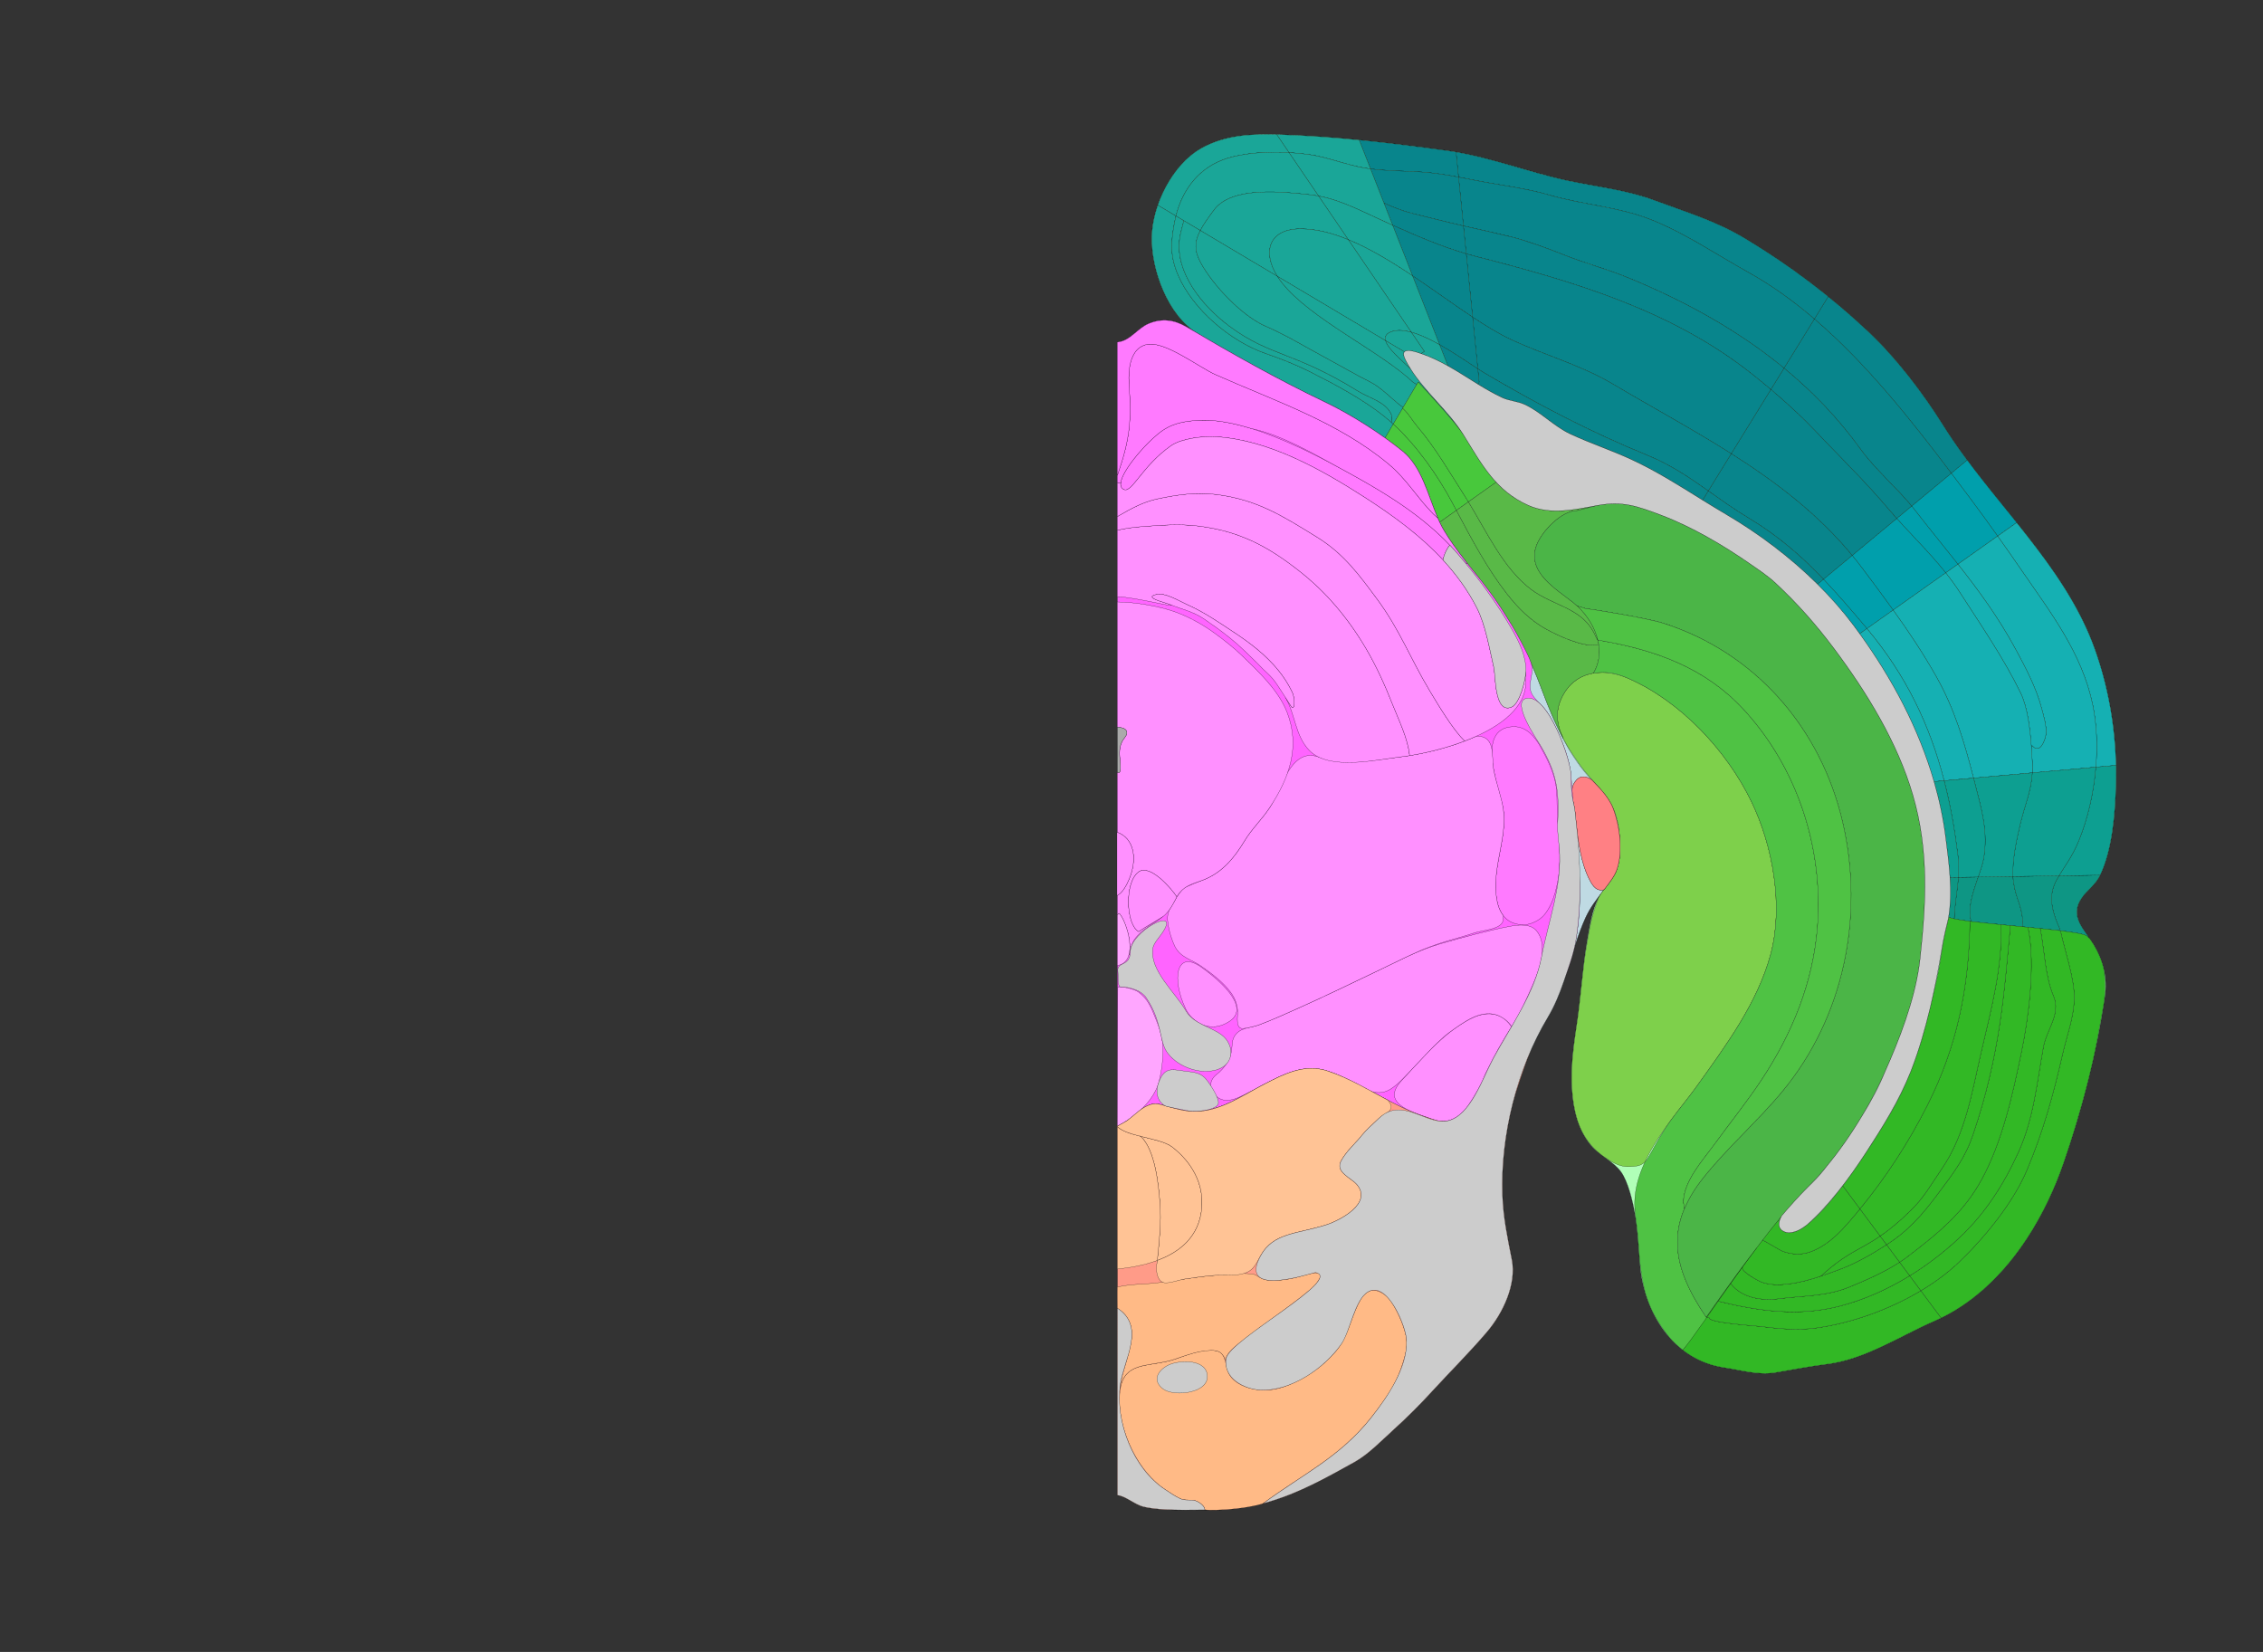 <svg width="337" height="246" xmlns="http://www.w3.org/2000/svg">
<rect width="100%" height="100%" fill="#333333" stroke="none"/>
<g transform="scale(0.031)">
<g id="180638373" order="1" parent_id="" graphic_group_label_id="28" graphic_group_label="Atlas - Adult Mouse" sub_image_id="100960033" transform=" scale(1.0, 1.0)"><path id="180638376" parent_id="180638373" order="0" structure_id="8" d="M5367.859,1643.541c62.912-6.516,94.521-66.333,151.31-89.68
			c62.399-25.653,121.427-18.408,179.817,16.041c219.354,129.417,437.771,252.798,667.981,362.634
			c-207.894-99.191-415.616-212.757-613.524-330.624c-144.19-85.873-224.215-307.723-220.771-464.434
			c3.39-154.088,99.549-346.812,236.075-424.426c117.541-66.821,249.702-71.09,381.407-66.638
			c269.192,9.094,530.853,40.504,798.294,76.778c203.512,27.611,390.971,104.565,590.932,146.338
			c136.199,28.45,276.295,43.657,407.438,92.425c150.805,56.083,294.483,98.568,434.635,182.677
			c214.395,128.655,410.063,276.255,591.777,447.007c136.078,127.861,263.215,294.562,362.34,452.904
			c227.516,363.431,581.887,664.031,728.1,1074.634c74.803,210.081,107.725,434.351,100.908,657.166
			c-4.146,135.399-17.047,303.235-75.707,427.528c-21.748,46.093-59.012,68.133-87.129,107.571
			c-64.646,90.703,11.453,152.905,57.113,228.623c45.32,75.146,65.543,159.283,52.748,246.565
			c-40.072,273.469-108.932,539.827-198.666,800.428c-42.516,123.454-100.934,248.063-175.469,361.763
			c-111.895,170.687-260.109,316.775-445.313,397.388c-165.758,72.147-332.578,184.207-516.166,206.933
			c-85.018,10.516-163.764,26.438-247.356,40.447c-82.794,13.881-163.568-11.639-244.921-23.604
			c-246.135-36.188-386.441-264.096-405.631-494.591c-6.883-82.647-10.313-165.906-24.883-247.894
			c-10.354-58.222-32.646-151.498-65.836-197.778c-36.091-50.319-104.094-79.405-144.786-127.894
			c-122.379-145.828-98.106-391.662-70.789-563.293c22.235-139.729,28.476-281.565,52.901-420.977
			c11.574-66.064,22.742-144.811,54.58-204.677c25.51-47.966,69.6-82.452,88.26-137.048
			c-25.063,70.927-106.528,135.044-150.943,232.793c-70.902,156.018-92.73,331.136-181.854,479.434
			c-147.353,245.213-227.59,568.1-217.082,853.858c4.072,110.649,24.428,203.821,45.229,309.485
			c23.156,117.59-42.957,256.568-118.168,345.342c-83.462,98.515-177.635,191.563-265.576,287.567
			c-59.418,64.858-117.02,122.526-182.164,181.513c-57.098,51.672-122.876,120.563-189.543,157.451
			c-237.305,131.307-434.938,239.545-714.4,229.846c-100.631-3.494-199.936,8.324-299.851-14.743
			c-40.326-9.301-85.099-53.13-121.329-55.239L5367.859,1643.541z" style="stroke:black;fill:#bfdae3"/><path id="180638377" parent_id="180638373" order="1" structure_id="688" d="M10088.871,4203.873
			c58.66-124.293,71.563-292.129,75.707-427.528c6.818-222.814-26.102-447.085-100.906-657.166
			c-146.213-410.603-500.586-711.202-728.102-1074.634c-99.125-158.343-226.262-325.043-362.34-452.904
			c-181.715-170.752-377.383-318.353-591.776-447.007c-140.151-84.108-283.83-126.593-434.635-182.677
			c-131.144-48.769-271.237-63.975-407.438-92.425c-199.961-41.772-387.418-118.727-590.931-146.338
			c-267.44-36.274-529.101-67.686-798.294-76.778c-131.705-4.452-263.866-0.186-381.407,66.638
			c-136.526,77.614-232.687,270.338-236.075,424.425c-3.445,156.711,76.579,378.562,220.771,464.435
			c197.908,117.866,405.631,231.433,613.523,330.624c121.076,57.768,266.57,150.462,370.184,234.56
			c110.627,89.779,129.938,264.059,199.691,381.75c42.688,72.035,105.566,150.068,157.518,214.495
			c141.918,176.063,242.226,359.146,321.068,572.172c53.563,144.737,126.816,305.125,236.507,416.695
			c35.554,36.156,78.013,81.792,96.535,129.986c32.246,83.918,48.69,206.966,19.06,293.646
			c-18.66,54.597-62.75,89.082-88.26,137.048c-31.838,59.866-43.006,138.611-54.58,204.677
			c-24.426,139.41-30.666,281.248-52.901,420.976c-27.317,171.633-51.59,417.465,70.789,563.295
			c40.692,48.486,108.694,77.572,144.786,127.893c33.189,46.279,55.482,139.559,65.836,197.777
			c14.57,81.987,18,165.246,24.883,247.895c19.189,230.496,159.496,458.402,405.631,494.591
			c81.353,11.965,162.127,37.483,244.921,23.604c83.593-14.01,162.339-29.934,247.356-40.449
			c183.59-22.725,350.406-134.783,516.166-206.932c185.201-80.611,333.416-226.701,445.313-397.389
			c74.535-113.696,132.951-238.308,175.469-361.762c89.732-260.602,158.592-526.959,198.666-800.428
			c12.795-87.282-7.43-171.421-52.748-246.566c-45.662-75.717-121.76-137.92-57.113-228.623
			C10029.859,4272.006,10067.125,4249.966,10088.871,4203.873z M9359.793,4410.083c-5.84,20.603-23.188,97.584-25.855,113.515
			c-11.676,70.478-24.104,140.705-38.449,210.599c-7.258,34.946-14.764,69.978-22.938,104.924c-0.75,3.086-1.502,6.255-2.252,9.341
			c-24.189,98.418-51.377,194.167-87.324,287.748c-1.418,3.836-2.92,7.59-4.42,11.426c-0.336,0.834-0.668,1.668-1.002,2.503
			c-55.881,138.702-133.615,263.226-214.768,387.833c-78.152,119.938-175.652,251.633-284.246,347.049
			c-0.25,0.25-0.582,0.5-0.832,0.667c-11.344,8.591-22.354,15.847-32.945,21.603c-27.191,13.679-60.636,21.186-83.906,3.42
			c-1.501-1.168-2.919-2.336-4.253-3.67c-17.433-16.682-11.344-42.119,2.251-66.558c0,0,0.084-0.084,0.084-0.167
			c41.953-49.376,83.656-95.582,124.023-135.95c0.332-0.417,0.75-0.751,1.084-1.085c28.857-27.689,56.967-56.131,82.154-88.993
			c2.586-3.336,5.088-6.672,7.672-10.092c61.471-73.979,118.688-156.134,169.314-240.79c0.416-0.668,0.834-1.335,1.252-2.002
			c42.785-68.893,81.07-139.87,110.262-211.766c69.643-155.885,139.619-337.291,164.559-509.354
			c1.668-11.51,3.168-22.937,4.418-34.278c29.777-270.733,42.539-521.532-34.195-785.51
			c-74.313-255.887-223.275-497.178-379.992-706.357c-84.824-113.264-175.984-216.354-279.158-312.436
			c-38.282-35.613-80.652-63.555-123.355-93.164c-129.945-90.078-278.823-177.82-426.117-233.617
			c-114.348-43.287-186.076-69.394-306.932-47.125c-109.511,20.185-225.359,47.125-331.951-0.166
			c-157.637-69.978-225.36-199.672-311.102-337.875c-0.667-1-1.335-2.084-2.085-3.252
			c-72.479-115.1-181.906-201.758-253.468-315.771c-8.425-13.345-16.266-27.107-23.521-41.369
			c-10.508-20.601-10.926-32.693-5.254-39.033c11.676-13.011,48.875-2.502,79.651,8.258c4.754,1.668,9.341,3.336,13.679,4.921
			c40.701,14.847,78.65,33.528,115.35,54.13c49.126,27.439,95.999,58.301,144.041,87.826v0.083
			c37.615,23.02,76.064,45.288,116.85,64.472c33.863,16.014,72.813,16.931,106.51,32.361
			c80.234,36.614,140.537,104.84,220.438,142.205c95.582,44.707,196.753,78.068,292.752,122.355
			c120.354,55.548,231.032,125.941,342.878,195.418h0.084c37.282,23.104,74.73,46.123,112.68,68.393
			c155.468,91.244,307.766,205.26,439.711,335.955c62.805,62.138,120.939,128.11,172.648,197.17
			c10.094,13.428,20.02,27.022,29.777,40.617c156.301,216.437,283.91,455.893,357.557,712.113
			c25.189,87.408,44.037,176.902,55.631,268.063c7.924,62.055,16.348,126.192,20.352,190.414
			C9371.219,4280.805,9370.635,4346.611,9359.793,4410.083z" style="stroke:black;fill:#b0ffb8"/><path id="180638444" parent_id="180638373" order="2" structure_id="421" d="M9450.287,2210.941l-3.92,2.502l-72.646,60.219
			c-193.834-256.721-408.936-528.038-658.066-741.305l63.471-102.923l3.422-4.253c65.305,52.795,128.777,108.26,190.662,166.478
			c136.117,127.858,263.227,294.503,362.396,452.889C9371.135,2101.347,9409.836,2156.563,9450.287,2210.941z" style="stroke:black;fill:#08858c"/><path id="180638445" parent_id="180638373" order="3" structure_id="973" d="M9373.723,2273.662l-190.248,157.886
			c-76.314-92.246-176.986-178.153-246.045-273.819c-106.508-147.793-230.449-276.57-367.566-389.25l145.793-236.119
			C8964.785,1745.625,9179.887,2016.941,9373.723,2273.662z" style="stroke:black;fill:#08858c"/><path id="180638446" parent_id="180638373" order="4" structure_id="573" d="M9183.475,2431.548l-71.811,59.552
			c-14.43-16.182-28.691-32.445-42.705-48.959c-109.428-129.278-227.861-244.043-344.129-366.899
			c-67.725-71.562-141.955-139.87-218.188-204.259l63.221-102.505c137.118,112.68,261.058,241.458,367.567,389.251
			C9006.488,2253.395,9107.16,2339.302,9183.475,2431.548z" style="stroke:black;fill:#08858c"/><path id="180638447" parent_id="180638373" order="5" structure_id="613" d="M9111.664,2491.1l-213.936,177.485
			c-165.059-200.255-366.565-352.97-581.416-489.171l190.33-308.432c76.232,64.389,150.463,132.697,218.189,204.259
			c116.266,122.856,234.701,237.621,344.129,366.899C9082.973,2458.654,9097.234,2474.918,9111.664,2491.1z" style="stroke:black;fill:#08858c"/><path id="180638448" parent_id="180638373" order="6" structure_id="74" d="M8897.729,2668.585l-137.951,114.432
			c-105.09-110.428-216.854-208.429-361.228-295.17c-69.227-41.536-131.029-86.157-192.583-129.61l110.346-178.821
			C8531.163,2315.615,8732.67,2468.33,8897.729,2668.585z" style="stroke:black;fill:#08858c"/><path id="180638449" parent_id="180638373" order="7" structure_id="121" d="M8759.777,2783.018l-28.609,23.688
			c-131.945-130.696-284.243-244.711-439.711-335.956c-37.949-22.269-75.397-45.289-112.68-68.392l27.188-44.121
			c61.554,43.453,123.356,88.075,192.583,129.61C8542.924,2574.587,8654.688,2672.588,8759.777,2783.018z" style="stroke:black;fill:#08858c"/><path id="180638438" parent_id="180638373" order="8" structure_id="593" d="M8782.547,1425.182l-3.42,4.254l-63.471,102.923
			c-99.92-85.574-205.261-161.724-317.023-223.86c-154.383-85.907-301.593-186.828-466.4-252.633
			c-156.551-62.389-326.864-71.396-488.504-118.521c-116.768-34.028-243.877-48.125-363.646-72.229
			c-23.854-4.754-48.542-9.675-73.563-14.347l-12.094-120.437c185.993,31.861,360.145,100.586,544.969,139.203
			c136.201,28.44,276.32,43.622,407.434,92.413c150.797,56.048,294.505,98.585,434.624,182.656
			C8522.823,1229.431,8656.104,1322.511,8782.547,1425.182z" style="stroke:black;fill:#08858c"/><path id="180638439" parent_id="180638373" order="9" structure_id="821" d="M8715.656,1532.358l-145.793,236.118
			c-220.356-181.238-474.491-321.108-744.141-432.204c-119.02-49.042-198.92-65.975-318.523-113.932
			c-69.061-27.69-175.15-66.724-252.3-85.489c-78.985-19.185-151.548-34.947-224.86-51.629l-23.521-234.451
			c25.021,4.671,49.71,9.592,73.563,14.346c119.77,24.104,246.879,38.2,363.646,72.229
			c161.64,47.124,331.952,56.133,488.503,118.521c164.809,65.806,312.019,166.726,466.401,252.633
			C8510.396,1370.635,8615.736,1446.784,8715.656,1532.358z" style="stroke:black;fill:#08858c"/><path id="180638440" parent_id="180638373" order="10" structure_id="721" d="M8569.863,1768.479l-63.221,102.505
			c-30.026-25.355-60.302-50.126-90.745-74.23c-386.999-307.098-859.072-445.133-1329.562-565.653
			c-14.345-3.67-28.606-7.59-42.785-11.76l-13.513-134.115c73.313,16.682,145.875,32.444,224.86,51.629
			c77.148,18.766,183.24,57.799,252.299,85.489c119.604,47.958,199.506,64.89,318.524,113.932
			C8095.372,1447.368,8349.507,1587.238,8569.863,1768.479z" style="stroke:black;fill:#08858c"/><path id="180638441" parent_id="180638373" order="11" structure_id="778" d="M8506.643,1870.982l-190.33,308.432
			c-184.659-117.018-379.16-221.939-568.823-334.454c-154.216-91.496-327.948-138.369-488.92-213.601
			c-57.55-26.856-119.437-64.556-184.409-107.676l-30.609-304.346c14.18,4.17,28.441,8.09,42.787,11.76
			c470.487,120.521,942.562,258.557,1329.561,565.653C8446.341,1820.855,8476.616,1845.627,8506.643,1870.982z" style="stroke:black;fill:#08858c"/><path id="180638442" parent_id="180638373" order="12" structure_id="33" d="M8316.313,2179.414l-110.346,178.821
			c-90.661-64.056-180.655-125.525-292.668-171.147c-270.565-110.261-532.375-246.962-783.591-395.84
			c-9.008-5.338-19.268-11.844-30.609-19.183l-24.938-248.38c64.973,43.121,126.859,80.818,184.409,107.676
			c160.972,75.23,334.704,122.104,488.92,213.601C7937.152,1957.474,8131.652,2062.396,8316.313,2179.414z" style="stroke:black;fill:#08858c"/><path id="180638443" parent_id="180638373" order="13" structure_id="305" d="M8205.967,2358.235l-27.189,44.121h-0.084
			c-111.846-69.477-222.523-139.87-342.877-195.418c-96-44.288-197.17-77.65-292.752-122.355
			c-79.902-37.364-140.205-105.591-220.439-142.206c-33.695-15.43-72.646-16.347-106.509-32.36
			c-40.784-19.185-79.233-41.453-116.851-64.473v-0.083l6.172-10.092l-6.338-63.304c11.342,7.339,21.602,13.845,30.608,19.183
			c251.216,148.878,513.024,285.579,783.591,395.84C8025.313,2232.71,8115.307,2294.18,8205.967,2358.235z" style="stroke:black;fill:#08858c"/><path id="180638432" parent_id="180638373" order="14" structure_id="805" d="M6994.425,730.334l12.095,120.438
			c-59.635-11.094-121.354-20.852-179.07-24.604c-84.238-5.421-161.223-4.254-243.96-15.096l-54.38-138.536
			c139.453,13.845,278.572,31.525,419.359,50.626C6963.898,725.247,6979.162,727.582,6994.425,730.334z" style="stroke:black;fill:#08858c"/><path id="180638433" parent_id="180638373" order="15" structure_id="41" d="M7006.52,850.771l23.521,234.451
			c-42.87-9.842-85.991-19.934-130.862-31.36c-120.104-30.61-146.877-31.527-250.965-78.15l-64.724-164.642
			c82.737,10.842,159.722,9.675,243.96,15.096C6885.164,829.92,6946.884,839.679,7006.52,850.771z" style="stroke:black;fill:#08858c"/><path id="180638434" parent_id="180638373" order="16" structure_id="501" d="M7030.039,1085.224l13.512,134.115
			c-121.521-35.197-238.037-86.074-353.555-137.201l-41.785-106.425c104.089,46.624,130.861,47.541,250.966,78.15
			C6944.048,1065.29,6987.169,1075.381,7030.039,1085.224z" style="stroke:black;fill:#08858c"/><path id="180638435" parent_id="180638373" order="17" structure_id="565" d="M7043.551,1219.338l30.609,304.345
			c-91.58-60.719-189.08-132.029-288.748-198.754l-95.416-242.792C6805.514,1133.265,6922.029,1184.142,7043.551,1219.338z" style="stroke:black;fill:#08858c"/><path id="180638436" parent_id="180638373" order="18" structure_id="257" d="M7074.16,1523.684l24.938,248.381
			c-47.957-31.11-114.933-77.65-183.74-116.184l-129.945-330.952C6885.081,1391.653,6982.581,1462.965,7074.16,1523.684z" style="stroke:black;fill:#08858c"/><path id="180638437" parent_id="180638373" order="19" structure_id="469" d="M7099.1,1772.064l6.338,63.304l-6.172,10.092
			c-48.041-29.525-94.914-60.385-144.041-87.826l0.084-0.166l-39.951-101.588C6984.166,1694.414,7051.141,1740.954,7099.1,1772.064z
			" style="stroke:black;fill:#08858c"/><path id="180638427" parent_id="180638373" order="20" structure_id="671" d="M6529.107,672.535l54.381,138.536
			c-8.508-1.084-17.016-2.252-25.605-3.67c-91.579-14.68-173.898-50.71-266.979-64.64c-30.609-4.587-64.14-7.923-98.92-9.842
			l-59.217-86.991c5.756,0.167,11.594,0.334,17.349,0.5C6277.643,650.766,6403.5,660.024,6529.107,672.535z" style="stroke:black;fill:#1aa698"/><path id="180638428" parent_id="180638373" order="21" structure_id="965" d="M6583.488,811.071l64.723,164.642
			c2.932,7.464,6.482,16.106,8.09,20.604c7.964,22.283,1.036,2.641,33.695,85.82l-191.082-87.241
			c-53.795-23.104-108.677-42.87-164.892-53.38L6191.984,732.92c34.779,1.918,68.31,5.255,98.918,9.842
			c93.08,13.93,175.4,49.96,266.979,64.64C6566.475,808.819,6574.98,809.986,6583.488,811.071z" style="stroke:black;fill:#1aa698"/><path id="180638429" parent_id="180638373" order="22" structure_id="774" d="M6785.412,1324.929
			c-101.921-68.142-206.178-131.446-308.516-173.565l-142.873-209.848c56.215,10.51,111.096,30.276,164.892,53.379
			c58.718,25.021,116.185,53.963,172.565,78.984c6.172,2.753,12.344,5.505,18.516,8.257L6785.412,1324.929z" style="stroke:black;fill:#1aa698"/><path id="180638430" parent_id="180638373" order="23" structure_id="906" d="M6785.412,1324.929l129.945,330.952
			c-46.291-26.021-93.332-48.375-135.867-60.135l-302.595-444.382C6579.234,1193.483,6683.491,1256.788,6785.412,1324.929z" style="stroke:black;fill:#1aa698"/><path id="180638431" parent_id="180638373" order="24" structure_id="279" d="M6842.127,1687.741l-62.637-91.996
			c42.535,11.76,89.576,34.113,135.867,60.135l39.949,101.588l-0.082,0.166c-36.699-20.601-74.647-39.282-115.351-54.13
			c-4.337-1.584-8.924-3.253-13.679-4.921L6842.127,1687.741z" style="stroke:black;fill:#1aa698"/><path id="180638421" parent_id="180638373" order="25" structure_id="442" d="M6132.768,645.929l59.217,86.991
			c-101.086-5.588-213.1,1.334-297.254,27.941c-131.947,41.619-206.93,143.958-240.375,256.804
			c-2.002,6.672-3.836,13.262-5.504,20.017l-87.158-51.878c38.699-112.013,113.431-219.521,207.095-272.734
			C5881.134,649.182,6006.825,642.426,6132.768,645.929z" style="stroke:black;fill:#1aa698"/><path id="180638423" parent_id="180638373" order="26" structure_id="434" d="M6191.984,732.92l142.039,208.596
			c-11.76-2.168-23.604-4.003-35.53-5.337c-129.86-14.596-379.41-43.621-465.649,71.396c-29.609,39.534-51.963,71.478-66.726,99.836
			l-72.06-42.841l-7.342-4.366c-23.834-14.175-3.857-2.517-25.896-15.401l-11.971-7.118c0.693-2.342,6.91-24.696,7.641-27.029
			c34.445-110.058,109.029-209.037,238.238-249.792C5978.885,734.254,6090.896,727.332,6191.984,732.92z" style="stroke:black;fill:#1aa698"/><path id="180638424" parent_id="180638373" order="27" structure_id="610" d="M6334.023,941.516l142.873,209.848
			c-75.815-31.193-150.631-50.793-222.858-52.045c-157.804-2.835-192.749,109.344-117.185,228.529l-370.735-220.438
			c14.763-28.358,37.115-60.302,66.726-99.836c86.24-115.017,335.789-85.991,465.649-71.396
			C6310.42,937.513,6322.264,939.348,6334.023,941.516z" style="stroke:black;fill:#1aa698"/><path id="180638425" parent_id="180638373" order="28" structure_id="274" d="M6476.896,1151.363l302.594,444.382
			c-33.529-9.175-64.223-11.76-89.66-4.336c-31.193,9.174-39.117,25.438-33.445,45.372l-519.529-308.933
			c-75.564-119.186-40.619-231.366,117.184-228.53C6326.268,1100.57,6401.081,1120.17,6476.896,1151.363z" style="stroke:black;fill:#1aa698"/><path id="180638426" parent_id="180638373" order="29" structure_id="330" d="M6842.127,1687.741l-15.93,10.843
			c-30.776-10.759-67.977-21.268-79.652-8.257l-90.161-53.546c-5.671-19.935,2.252-36.198,33.446-45.372
			c25.438-7.424,56.131-4.838,89.66,4.336L6842.127,1687.741z" style="stroke:black;fill:#1aa698"/><path id="180638415" parent_id="180638373" order="30" structure_id="542" d="M6693.082,2036.958l-39.533,66.808
			c-90.495-64.472-195.419-127.692-286.58-171.23c-207.93-99.168-415.607-212.767-613.527-330.617
			c-144.207-85.906-224.192-307.765-220.772-464.482c1.084-48.375,11.26-100.504,29.024-151.631l87.158,51.879
			c-2.752,10.926-5.172,22.019-7.174,33.111c-16.431,90.245-22.77,157.053,18.101,251.633
			c70.978,164.392,252.3,317.606,419.694,375.323c31.275,10.843,61.97,22.02,92.246,34.029
			c40.617,16.014,80.568,33.529,120.52,53.546c116.852,58.634,253.552,131.613,356.225,213.434
			c11.844,9.426,23.521,19.268,35.029,29.525C6686.744,2031.12,6689.913,2034.039,6693.082,2036.958z" style="stroke:black;fill:#1aa698"/><path id="180638416" parent_id="180638373" order="31" structure_id="606" d="M6668.895,1966.314
			c-32.443-40.452-100.086-59.886-143.123-86.491c-83.737-51.794-160.721-92.913-250.215-132.03
			c-32.944-14.429-64.306-26.773-94.832-38.7c-91.662-35.864-176.233-68.309-276.319-143.374
			c-130.112-97.667-259.974-257.221-237.705-419.86c4.504-32.778,15.515-62.888,20.019-85.656l-37.867-22.521
			c-2.752,10.927-5.17,22.02-7.172,33.112c-16.432,90.245-22.771,157.052,18.1,251.633
			c70.979,164.392,252.3,317.606,419.693,375.323c31.276,10.843,61.971,22.02,92.246,34.029
			c40.619,16.014,80.569,33.529,120.521,53.546c116.851,58.634,253.552,131.613,356.224,213.434
			c11.845,9.425,23.521,19.268,35.03,29.525l2.168-2.502C6691.581,2002.429,6683.157,1984.163,6668.895,1966.314z" style="stroke:black;fill:#1aa698"/><path id="180638417" parent_id="180638373" order="32" structure_id="430" d="M6741.04,1956.056l-47.958,80.903
			c-3.169-2.919-6.338-5.838-9.591-8.674l2.168-2.502c5.922-23.354-2.502-41.619-16.765-59.468
			c-32.444-40.452-100.086-59.886-143.123-86.491c-83.738-51.794-160.722-92.913-250.215-132.03
			c-32.945-14.429-64.307-26.772-94.832-38.7c-91.662-35.864-176.234-68.309-276.32-143.374
			c-130.111-97.667-259.975-257.221-237.705-419.86c4.504-32.778,15.514-62.887,20.018-85.656l79.401,47.207
			c-29.024,55.464-29.024,97.25,2.085,154.549c59.469,109.678,200.006,256.471,310.686,304.429
			c101.254,43.872,185.408,96.249,282.826,148.627c75.147,40.368,147.793,83.072,224.275,121.688
			c45.873,23.104,97.584,76.148,141.372,111.263L6741.04,1956.056z" style="stroke:black;fill:#1aa698"/><path id="180638418" parent_id="180638373" order="33" structure_id="687" d="M6805.764,1846.878l-64.724,109.177l-13.679-8.09
			c-43.787-35.113-95.498-88.158-141.371-111.263c-76.482-38.616-149.129-81.32-224.276-121.688
			c-97.417-52.378-181.571-104.756-282.826-148.627c-110.679-47.957-251.216-194.75-310.685-304.429
			c-31.109-57.299-31.109-99.085-2.086-154.549l370.736,220.439c6.338,10.008,13.428,20.017,21.268,30.025
			c137.619,175.15,473.324,329.117,631.795,479.579L6805.764,1846.878z" style="stroke:black;fill:#1aa698"/><path id="180638419" parent_id="180638373" order="34" structure_id="590" d="M7028.788,2086.501
			c-41.953-64.556-216.187-251.133-216.187-251.133l-6.84,11.51l-15.847-9.425c-158.47-150.462-494.176-304.43-631.794-479.579
			c-7.84-10.009-14.93-20.019-21.268-30.026l519.528,308.933c11.26,39.366,75.731,92.997,118.937,133.948
			C6846.882,1884.744,6956.309,1971.402,7028.788,2086.501z" style="stroke:black;fill:#1aa698"/><path id="180638420" parent_id="180638373" order="35" structure_id="622" d="M6751.8,1729.36
			c7.256,14.262,15.097,28.023,23.521,41.368c-43.203-40.951-107.677-94.582-118.937-133.948l90.161,53.546
			C6740.874,1696.666,6741.291,1708.759,6751.8,1729.36z" style="stroke:black;fill:#1aa698"/><path id="180638455" parent_id="180638373" order="36" structure_id="532" d="M9687.574,2510.616l-91.41,64.723
			c-43.957-61.97-88.578-123.356-134.117-184.159c-28.941-38.615-58.383-77.899-88.324-117.518l72.645-60.219l3.922-2.502
			C9525.77,2312.445,9607.672,2410.947,9687.574,2510.616z" style="stroke:black;fill:#009fac"/><path id="180638454" parent_id="180638373" order="37" structure_id="241" d="M9596.164,2575.338l-190.75,135.033
			c-66.223-83.906-135.031-167.395-205.092-257.805c-5.42-7.007-11.092-14.013-16.848-21.019l190.248-157.886
			c29.941,39.617,59.383,78.9,88.324,117.518C9507.586,2451.982,9552.207,2513.368,9596.164,2575.338z" style="stroke:black;fill:#009fac"/><path id="180638453" parent_id="180638373" order="38" structure_id="635" d="M9405.414,2710.371l-58.633,41.452
			c-72.729-91.412-156.885-173.816-235.117-260.724l71.811-59.552c5.756,7.007,11.428,14.013,16.848,21.019
			C9270.383,2542.979,9339.191,2626.465,9405.414,2710.371z" style="stroke:black;fill:#009fac"/><path id="180638452" parent_id="180638373" order="39" structure_id="683" d="M9346.781,2751.823l-252.551,178.821
			c-48.125-67.142-97.832-133.448-148.293-200.757c-15.68-20.935-31.777-41.368-48.209-61.303l213.936-177.486
			C9189.896,2578.007,9274.053,2660.411,9346.781,2751.823z" style="stroke:black;fill:#009fac"/><path id="180638451" parent_id="180638373" order="40" structure_id="308" d="M9094.23,2930.645l-125.857,89.159
			c-2.336-3.002-4.838-5.921-7.34-8.841c-68.975-81.403-133.781-157.219-201.256-227.946l137.951-114.432
			c16.432,19.935,32.529,40.368,48.209,61.303C8996.398,2797.196,9046.105,2863.503,9094.23,2930.645z" style="stroke:black;fill:#009fac"/><path id="180638450" parent_id="180638373" order="41" structure_id="340" d="M8961.033,3010.963c2.502,2.919,5.004,5.838,7.34,8.841
			l-34.779,24.688c-9.758-13.596-19.684-27.19-29.777-40.618c-51.711-69.06-109.844-135.033-172.648-197.169l28.609-23.688
			C8827.252,2853.744,8892.059,2929.561,8961.033,3010.963z" style="stroke:black;fill:#009fac"/><path id="180638461" parent_id="180638373" order="42" structure_id="97" d="M10164.984,3676.369l-97,8.674
			c8.592-103.339,4.338-206.427-14.844-298.34c-52.047-248.965-200.592-441.129-337.793-640.719
			c-39.281-57.216-78.984-114.098-119.184-170.646l91.41-64.723c151.215,188.663,295.338,381.829,376.074,608.522
			C10127.285,3297.793,10160.648,3486.789,10164.984,3676.369z" style="stroke:black;fill:#15b0b3"/><path id="180638460" parent_id="180638373" order="43" structure_id="1127" d="M10053.141,3386.703
			c19.182,91.913,23.436,195.001,14.844,298.34l-305.262,27.273c1-16.431,1.084-33.611,0.084-51.877
			c-1.334-23.604-2.752-49.877-4.838-77.4l5.338-0.333c37.283,42.203,62.137-30.943,65.057-55.464
			c4.504-37.282-11.512-89.494-21.27-125.941c-26.438-98.752-76.48-193.917-125.107-283.578
			c-83.322-153.715-176.986-281.074-276.572-407.35l190.75-135.033c40.199,56.549,79.902,113.432,119.184,170.646
			C9852.549,2945.573,10001.094,3137.739,10053.141,3386.703z" style="stroke:black;fill:#15b0b3"/><path id="180638459" parent_id="180638373" order="44" structure_id="234" d="M9807.094,3401.299
			c9.758,36.448,25.773,88.659,21.27,125.941c-2.92,24.521-27.773,97.667-65.057,55.464l-5.338,0.333
			c-6.506-87.325-18.934-187.494-51.629-254.635c-81.734-167.646-191.664-326.781-292.082-483.083
			c-20.852-32.444-43.539-63.472-67.477-93.497l58.633-41.452c99.586,126.274,193.25,253.635,276.572,407.351
			C9730.613,3207.382,9780.656,3302.547,9807.094,3401.299z" style="stroke:black;fill:#15b0b3"/><path id="180638458" parent_id="180638373" order="45" structure_id="289" d="M9762.807,3660.438c1,18.267,0.916,35.447-0.084,51.879
			l-282.326,25.271c-44.371-172.063-90.244-329.617-178.736-486.752c-63.555-112.764-133.615-217.437-207.43-320.192l252.551-178.82
			c23.938,30.025,46.625,61.053,67.477,93.497c100.418,156.301,210.348,315.438,292.082,483.083
			c32.695,67.141,45.123,167.311,51.629,254.635C9760.055,3610.563,9761.473,3636.834,9762.807,3660.438z" style="stroke:black;fill:#15b0b3"/><path id="180638457" parent_id="180638373" order="46" structure_id="729" d="M9480.396,3737.588l-141.287,12.594
			c-68.227-264.561-181.074-504.017-370.736-730.378l125.857-89.159c73.814,102.754,143.875,207.428,207.43,320.191
			C9390.152,3407.971,9436.025,3565.523,9480.396,3737.588z" style="stroke:black;fill:#15b0b3"/><path id="180638456" parent_id="180638373" order="47" structure_id="786" d="M9339.109,3750.182l-37.283,3.336l-10.676,3.086
			c-73.646-256.221-201.256-495.677-357.557-712.113l34.779-24.688C9158.035,3246.165,9270.883,3485.621,9339.109,3750.182z" style="stroke:black;fill:#15b0b3"/><path id="180638468" parent_id="180638373" order="48" structure_id="335" d="M9407.584,4214.498l95.416-1.501
			c-25.023,73.313-54.631,158.054-32.695,213.601c-2.252-0.25-4.422-0.584-6.59-0.834c-31.609-4.004-57.799-7.924-75.98-11.928
			l0.248-1.251C9389.984,4341.523,9403.164,4280.805,9407.584,4214.498z" style="stroke:black;fill:#0e9684"/><path id="180638467" parent_id="180638373" order="49" structure_id="368" d="M9367.133,4215.082l40.451-0.584
			c-4.42,66.307-17.6,127.025-19.602,198.087l-0.248,1.251c-13.43-2.919-22.438-5.922-26.105-8.841c-0.25,0-0.918,1.835-1.836,5.088
			C9370.635,4346.611,9371.219,4280.805,9367.133,4215.082z" style="stroke:black;fill:#0e9684"/><path id="180638471" parent_id="180638373" order="50" structure_id="540" d="M9890.582,4206.991l198.254-3.086
			c-21.686,46.04-58.967,68.06-87.074,107.51c-55.547,77.983-7.172,134.949,36.531,197.42c-4.504-4.504-9.258-8.758-14.346-12.845
			c-10.676-8.592-58.801-16.849-124.607-24.938c-1.834-0.25-3.754-0.5-5.672-0.75l1.002-7.674
			C9835.117,4331.1,9851.383,4272.465,9890.582,4206.991z" style="stroke:black;fill:#0e9684"/><path id="180638469" parent_id="180638373" order="51" structure_id="692" d="M9717.434,4429.268l-2.336,22.353
			c-19.184-1.752-38.449-3.587-57.549-5.505c-14.764-1.418-29.441-2.836-43.955-4.254c-52.461-5.088-102.086-10.176-143.289-15.264
			c-21.936-55.547,7.672-140.287,32.695-213.601l166.977-2.586c0.5,9.842,1.418,19.351,2.752,28.356
			C9685.824,4323.759,9711.012,4343.275,9717.434,4429.268z" style="stroke:black;fill:#0e9684"/><path id="180638470" parent_id="180638373" order="52" structure_id="888" d="M9894.67,4462.628l-1.002,7.674
			c-28.355-3.337-59.717-6.756-92.746-10.176c-18.934-1.918-38.367-3.837-58.051-5.755c-9.172-0.917-18.516-1.835-27.773-2.752
			l2.336-22.354c-6.422-85.99-31.609-105.508-44.705-190.498c-1.334-9.006-2.252-18.516-2.752-28.356l220.605-3.42
			C9851.383,4272.465,9835.117,4331.1,9894.67,4462.628z" style="stroke:black;fill:#0e9684"/><path id="180638462" parent_id="180638373" order="53" structure_id="836" d="M10164.984,3676.369
			c0.752,33.361,0.584,66.724-0.416,100.002c-4.17,135.367-17.014,303.178-75.732,427.533l-198.254,3.086
			c26.691-44.537,63.973-92.162,95.166-168.145c43.287-105.507,71.979-229.781,82.236-353.804L10164.984,3676.369z" style="stroke:black;fill:#0d9f91"/><path id="180638463" parent_id="180638373" order="54" structure_id="427" d="M9762.723,3712.316l305.262-27.274
			c-10.258,124.022-38.949,248.297-82.236,353.804c-31.193,75.982-68.475,123.606-95.166,168.145l-220.605,3.42
			c-4.086-78.649,17.932-180.571,34.945-252.384C9726.525,3867.116,9757.551,3801.059,9762.723,3712.316z" style="stroke:black;fill:#0d9f91"/><path id="180638464" parent_id="180638373" order="55" structure_id="988" d="M9480.396,3737.588l282.326-25.271
			c-5.172,88.743-36.197,154.801-57.801,245.711c-17.014,71.813-39.031,173.733-34.945,252.385L9503,4212.998
			c11.094-32.611,21.352-62.972,25.771-87.492c23.186-129.111-10.01-237.789-42.037-363.229
			C9484.65,3754.02,9482.48,3745.762,9480.396,3737.588z" style="stroke:black;fill:#0d9f91"/><path id="180638465" parent_id="180638373" order="56" structure_id="977" d="M9486.734,3762.275
			c32.027,125.441,65.223,234.118,42.037,363.229c-4.42,24.521-14.678,54.881-25.771,87.492l-95.416,1.501
			c2.334-33.695,2.42-68.977-2.42-107.676c-15.43-124.189-36.531-242.709-66.055-356.641l141.287-12.594
			C9482.48,3745.762,9484.65,3754.02,9486.734,3762.275z" style="stroke:black;fill:#0d9f91"/><path id="180638466" parent_id="180638373" order="57" structure_id="1045" d="M9405.164,4106.822
			c4.84,38.699,4.754,73.979,2.42,107.676l-40.451,0.584c-4.004-64.223-12.428-128.36-20.352-190.414
			c-11.594-91.162-30.441-180.655-55.631-268.063l10.676-3.086l37.283-3.336C9368.633,3864.113,9389.734,3982.632,9405.164,4106.822
			z" style="stroke:black;fill:#0d9f91"/><path id="180638404" parent_id="180638373" order="58" structure_id="10703" d="M7833.538,5604.247
			c6.874-0.569,13.765-0.97,20.606-1.669c22.237-2.297,36.549-9.438,48.258-21.512c0.752-1.627,1.504-3.256,2.267-4.879
			c33.451-71.262,78.054-135.15,124.505-198.389c39.607-53.921,82.859-105.088,121.809-159.521
			c138.734-193.934,291.756-399.791,354.854-633.568c62.366-231.091,11.329-519.49-91.884-733.292
			c-118.348-245.146-340.895-483.591-592.698-592.877c-41.501-18.012-85.653-28.201-128.183-28.012
			c-12.475,0.446-24.961,1.655-38.236,3.142c0.001-0.002,0.002-0.004,0.004-0.006c-55.523,9.1-105.721,38.513-140.064,94.574
			c-49.014,79.99-37.854,151.561-4.764,219.568c7.49,14.187,15.211,28.228,23.162,42.041c16.355,26.906,34.982,53.398,53.374,79.793
			c34.573,49.617,77.06,90.971,111.203,132.216c11.394,13.58,22.181,27.821,31.397,42.506c0.362,0.574,0.723,1.149,1.08,1.726
			c0.193,0.313,0.388,0.625,0.58,0.938c30.535,49.306,44.418,102.495,49.606,172.529c5.545,54.828,2.729,110.605-12.886,156.283
			c-18.66,54.597-62.75,89.082-88.26,137.049c-35.309,93.537-40.691,132.349-58.48,235.912
			c-15.044,87.525-21.902,177.775-32.923,268.306c-4.575,40.581-9.658,81.097-16.078,121.435c-0.705,4.431-1.407,8.922-2.104,13.446
			c-6.203,44.979-12.063,89.729-16.172,133.946c-0.024,0.265-0.049,0.535-0.072,0.801c-2.361,29.854-3.788,60.345-3.813,90.883
			c0.379,66.158,7.709,141.992,29.59,208.443c0.336,1.018,0.688,2.02,1.031,3.031c3.143,9.058,6.563,17.965,10.285,26.703
			c22.102,51.047,55.063,93.494,94.475,125.551c5.688,4.451,11.482,8.818,17.321,13.149c0.044,0.03,0.086,0.063,0.13,0.093
			C7737.215,5579.079,7779.813,5608.688,7833.538,5604.247z" style="stroke:black;fill:#7ed04b"/><path id="180638478" parent_id="180638373" order="59" structure_id="1121" d="M10106.352,4656.128
			c11.094,68.394,4.422,134.115,0.584,161.39c-0.084,0.75-0.25,1.584-0.334,2.336c-0.166,1.25-0.418,2.502-0.584,3.752
			c-0.334,2.336-0.75,4.754-1.168,7.09c-16.43,87.576-31.275,178.403-51.127,265.229c-4.754,20.768-9.676,41.536-14.68,62.305
			c-5.004,20.685-10.176,41.369-15.512,61.97c-16.016,61.804-33.195,123.188-51.629,184.325
			c-6.088,20.352-12.344,40.702-18.848,60.971c-3.172,10.174-6.424,20.351-9.676,30.441c-0.334,1.084-0.668,2.169-1.086,3.253
			c-3.752,11.677-7.59,23.271-11.426,34.862c-5.838,17.767-11.844,35.364-17.932,53.047
			c-42.537,123.438-100.92,248.047-175.484,361.728c-105.342,160.64-242.877,299.591-413.188,382.496l-0.252-0.417l-97.164-130.445
			c67.891-40.535,130.195-86.574,183.07-137.035c122.691-117.101,259.393-283.826,326.281-441.379
			c78.152-183.908,128.945-368.65,172.734-561.232c20.434-89.744,52.879-169.813,55.215-263.311
			c2.334-94.498-45.957-231.449-65.309-322.36l0.502-4.087c65.807,8.091,113.932,16.348,124.607,24.938
			c5.086,4.088,9.84,8.342,14.344,12.846c7.172,10.175,14.18,20.602,20.602,31.193
			C10080.996,4576.811,10097.176,4615.677,10106.352,4656.128z" style="stroke:black;fill:#32b825"/><path id="180638477" parent_id="180638373" order="60" structure_id="715" d="M9898.84,4475.139
			c19.35,90.912,67.641,227.863,65.307,322.361c-2.336,93.497-34.779,173.564-55.215,263.311
			c-43.787,192.582-94.582,377.324-172.732,561.231c-66.891,157.554-203.59,324.278-326.281,441.38
			c-52.877,50.46-115.18,96.5-183.072,137.034l-53.463-71.896c84.488-51.795,163.391-112.598,234.867-179.07
			c126.277-117.352,218.189-260.475,288.582-416.857c73.48-163.392,87.826-331.619,119.438-503.935
			c15.512-84.571,85.324-157.385,47.957-244.46c-40.285-93.831-43.121-221.773-63.387-323.695l0.082-0.416
			c33.029,3.42,64.391,6.838,92.746,10.176c1.918,0.25,3.838,0.5,5.672,0.75L9898.84,4475.139z" style="stroke:black;fill:#32b825"/><path id="180638476" parent_id="180638373" order="61" structure_id="764" d="M9864.227,4784.238
			c37.367,87.074-32.445,159.888-47.957,244.459c-31.611,172.315-45.957,340.543-119.438,503.935
			c-70.395,156.385-162.305,299.508-288.582,416.858c-71.477,66.474-150.379,127.275-234.867,179.07l-48.459-65.057
			c13.178-8.508,25.857-17.433,37.865-26.605c158.471-120.938,272.152-216.27,356.559-371.152
			c100.086-183.574,149.379-410.354,191.832-615.112c31.025-149.629,68.809-412.854,31.275-592.176l0.416-4.087
			c19.684,1.918,39.117,3.837,58.051,5.755l-0.082,0.417C9821.105,4562.464,9823.941,4690.407,9864.227,4784.238z" style="stroke:black;fill:#32b825"/><path id="180638475" parent_id="180638373" order="62" structure_id="52" d="M9742.455,4458.458
			c37.533,179.321-0.25,442.547-31.275,592.176c-42.453,204.76-91.746,431.538-191.832,615.112
			c-84.406,154.883-198.088,250.215-356.559,371.152c-12.008,9.174-24.688,18.1-37.865,26.605l-62.637-84.155
			c1.584-1.001,3.086-1.918,4.588-2.919c96.416-62.137,162.639-136.117,231.449-227.279
			c89.658-118.853,141.789-187.66,179.32-298.172c131.195-386.25,150.129-683.922,179.32-998.776l0.584-6.088
			c19.1,1.918,38.365,3.753,57.549,5.505c9.258,0.917,18.602,1.835,27.773,2.752L9742.455,4458.458z" style="stroke:black;fill:#32b825"/><path id="180638474" parent_id="180638373" order="63" structure_id="92" d="M9657.549,4446.113l-0.584,6.088
			c-29.191,314.854-48.125,612.527-179.32,998.776c-37.531,110.513-89.662,179.319-179.32,298.173
			c-68.811,91.162-135.033,165.143-231.449,227.279c-1.502,1-3.004,1.918-4.588,2.918l-30.861-41.451
			c53.215-36.365,99.586-76.733,148.045-124.107c63.555-62.137,97.918-125.773,148.127-198.921
			c115.684-168.646,145.961-374.487,191.75-570.49c46.121-197.17,99.168-396.091,93.83-598.433l0.416-4.086
			C9628.107,4443.277,9642.785,4444.695,9657.549,4446.113z" style="stroke:black;fill:#32b825"/><path id="180638473" parent_id="180638373" order="64" structure_id="139" d="M9470.305,4426.598
			c41.203,5.088,90.828,10.176,143.289,15.264l-0.416,4.087c5.338,202.341-47.709,401.263-93.83,598.433
			c-45.789,196.002-76.066,401.846-191.75,570.489c-50.209,73.146-84.572,136.784-148.127,198.921
			c-48.459,47.374-94.83,87.742-148.045,124.107l-97-130.362c126.359-153.799,234.871-320.942,324.863-499.513
			c141.623-280.992,198.588-562.15,203.76-874.586l0.666-7.674C9465.883,4426.014,9468.053,4426.348,9470.305,4426.598z" style="stroke:black;fill:#32b825"/><path id="180638472" parent_id="180638373" order="65" structure_id="28" d="M9463.715,4425.764l-0.666,7.674
			c-5.172,312.436-62.137,593.594-203.76,874.586c-89.992,178.569-198.504,345.713-324.863,499.513l-80.234-107.76l-3.004-2.335
			c105.426-139.203,201.258-299.591,227.863-344.547c39.367-66.475,71.395-134.031,98.502-202.757
			c0.334-0.835,0.666-1.669,1.002-2.503c1.5-3.836,3.002-7.59,4.42-11.426c36.531-92.997,64.305-190.08,87.324-287.748
			c0.75-3.086,1.502-6.255,2.252-9.341c11.344-46.207,22.02-92.914,32.695-140.288c18.016-79.484,23.771-162.557,44.289-240.623
			c4.168-15.848,7.59-31.943,10.258-48.125c0.918-3.253,1.586-5.088,1.836-5.088c3.668,2.919,12.676,5.922,26.105,8.841
			C9405.916,4417.84,9432.105,4421.76,9463.715,4425.764z" style="stroke:black;fill:#32b825"/><path id="180638485" parent_id="180638373" order="66" structure_id="526" d="M9324.262,6331.318v0.084
			c-10.508,5.088-21.268,10.008-32.111,14.763c-165.725,72.229-332.535,184.242-516.193,207.013
			c-84.988,10.508-163.723,26.438-247.296,40.451c-82.821,13.846-163.557-11.678-244.961-23.604
			c-78.4-11.51-146.042-42.537-202.424-86.825c0.834,0.501,1.585,0.918,2.419,1.335c23.188-31.442,62.137-88.409,111.346-159.138
			l16.932,5.506c-7.424,22.519,221.69,38.281,241.541,40.701c91.495,11.26,180.654,20.435,273.486,7.422
			c163.555-22.853,345.879-86.574,499.846-178.569l97.166,130.446L9324.262,6331.318z" style="stroke:black;fill:#32b825"/><path id="180638484" parent_id="180638373" order="67" structure_id="468" d="M9173.383,6128.563l53.463,71.895
			c-153.967,91.996-336.291,155.718-499.846,178.57c-92.832,13.012-181.991,3.836-273.486-7.424
			c-19.851-2.418-248.965-18.183-241.541-40.701l-16.932-5.504c16.431-23.521,34.029-48.709,52.545-74.898l10.259,1.168
			c194.251,47.041,383.747,73.563,580.583,22.354C8955.945,6243.41,9068.875,6192.866,9173.383,6128.563z" style="stroke:black;fill:#32b825"/><path id="180638483" parent_id="180638373" order="68" structure_id="508" d="M9124.924,6063.505l48.459,65.058
			c-104.508,64.305-217.438,114.849-334.955,145.457c-196.836,51.211-386.332,24.688-580.583-22.353l-10.259-1.168
			c19.684-27.94,40.452-57.132,61.971-87.074l6.672,4.837c52.045,66.725,148.211,81.32,227.946,70.813
			c113.263-14.931,228.864-11.428,336.206-55.299C8960.031,6151.247,9050.193,6112.297,9124.924,6063.505z" style="stroke:black;fill:#32b825"/><path id="180638482" parent_id="180638373" order="69" structure_id="664" d="M8746.016,6130.479
			c31.359-10.426,62.387-22.019,93.164-33.361c75.814-28.023,153.215-72.896,223.107-117.768l62.637,84.154
			c-74.73,48.792-164.893,87.742-244.543,120.271c-107.342,43.871-222.943,40.367-336.206,55.297
			c-79.735,10.51-175.901-4.086-227.946-70.812l-6.672-4.837c18.349-25.438,37.281-51.378,56.632-77.566l4.254,3.17
			c-6.506,19.35,78.233,64.973,91.828,69.894c41.953,15.431,88.493,14.013,132.03,8.507
			C8646.012,6161.006,8696.473,6147.077,8746.016,6130.479z" style="stroke:black;fill:#32b825"/><path id="180638481" parent_id="180638373" order="70" structure_id="712" d="M9031.426,5937.896l30.861,41.453
			c-69.893,44.871-147.293,89.744-223.107,117.768c-30.777,11.344-61.805,22.938-93.164,33.361
			c110.344-99.836,160.971-116.017,241.625-164.475C9002.82,5956.913,9017.332,5947.572,9031.426,5937.896z" style="stroke:black;fill:#32b825"/><path id="180638480" parent_id="180638373" order="71" structure_id="727" d="M8934.426,5807.535l97,130.361
			c-14.094,9.676-28.605,19.017-43.785,28.107c-80.654,48.458-131.281,64.639-241.625,164.475
			c-49.543,16.599-100.004,30.526-151.715,36.949c-43.537,5.504-90.077,6.922-132.03-8.508
			c-13.595-4.92-98.334-50.543-91.828-69.894l-4.254-3.17c32.027-43.287,65.306-87.158,99.085-130.278l5.255,4.17
			c3.753-1.584,80.402,46.625,94.748,51.713c45.622,15.93,91.161,17.765,136.784,0.082
			c92.08-35.696,157.635-114.182,219.189-187.912C8925.754,5818.294,8930.174,5812.956,8934.426,5807.535z" style="stroke:black;fill:#32b825"/><path id="180638479" parent_id="180638373" order="72" structure_id="743" d="M8934.426,5807.535
			c-4.252,5.421-8.672,10.759-13.176,16.098c-61.555,73.729-127.109,152.215-219.189,187.912
			c-45.623,17.682-91.162,15.847-136.784-0.084c-14.346-5.088-90.995-53.295-94.748-51.711l-5.255-4.17
			c30.943-39.367,62.304-78.15,93.58-115.1c-13.595,24.438-19.684,49.876-2.251,66.557c1.334,1.336,2.752,2.502,4.253,3.67
			c22.186,17.683,51.043,14.43,83.906-3.42c13.012-6.422,24.602-14.346,32.945-21.602c0.25-0.167,0.582-0.417,0.832-0.667
			c53.797-40.869,114.6-111.013,172.566-187.578h0.082l3.004,2.335L8934.426,5807.535z" style="stroke:black;fill:#32b825"/><path id="180638411" parent_id="180638373" order="73" structure_id="10696" d="M6976.409,2414.2
			c-69.875-130.814-169.715-273.396-283.29-377.242l-39.575,66.785c0,0,54.181,39.467,83.616,63.355
			c98.631,80.05,124.674,227.277,178.605,341.67l80.61-57.1C6989.723,2439.154,6983.07,2426.657,6976.409,2414.2z" style="stroke:black;fill:#48c83c"/><path id="180638410" parent_id="180638373" order="74" structure_id="10697" d="M6976.409,2414.2
			c6.662,12.458,13.313,24.954,19.968,37.47l57.727-40.889c-5.52-9.023-11.063-17.909-16.645-26.621
			c-72.58-113.273-140.438-231.76-227.881-334.598c-27.303-32.107-37.852-57.19-69.705-86.997l-1.84-1.399l-44.914,75.792
			C6806.693,2140.805,6906.534,2283.386,6976.409,2414.2z" style="stroke:black;fill:#48c83c"/><path id="180638409" parent_id="180638373" order="75" structure_id="10698" d="M6809.578,2049.563
			c87.443,102.839,155.301,221.324,227.881,334.598c5.582,8.712,11.125,17.598,16.645,26.621l133.217-94.362
			c-60.875-65.375-105.459-144.522-156.441-226.669c-38.045-61.283-218.277-254.418-218.277-254.418l-74.566,125.834l1.84,1.399
			C6771.729,1992.372,6782.275,2017.455,6809.578,2049.563z" style="stroke:black;fill:#48c83c"/><path id="180638414" parent_id="180638373" order="76" structure_id="10699" d="M7680.294,3098.033l-10.455,0.922
			c-68.226,8.591-182.239-44.038-240.707-75.982c-75.481-41.201-136.45-101.92-188.995-169.229
			c-96.355-123.273-170.344-264.004-243.76-402.074l-80.611,57.101c6.556,13.901,13.521,27.321,21.078,40.073
			c42.688,72.035,105.567,150.068,157.518,214.496c130.207,161.535,217.65,308.402,292.089,496.064
			c6.694,16.876,13.285,34.083,19.793,51.66c27.207,73.521,61.872,157.386,103.771,236.742
			c-33.09-68.008-44.25-139.577,4.763-219.568c34.347-56.061,84.542-85.475,140.065-94.574
			C7680.061,3191.275,7686.873,3144.348,7680.294,3098.033z" style="stroke:black;fill:#59b947"/><path id="180638413" parent_id="180638373" order="77" structure_id="10700" d="M7355.4,2831.346
			c-132.94-100.209-214.114-278.033-301.297-420.564l-57.728,40.889c73.416,138.07,147.403,278.801,243.76,402.074
			c52.545,67.308,113.515,128.027,188.995,169.229c58.468,31.944,172.482,84.573,240.707,75.982l10.455-0.922
			c-0.982-6.92-2.266-13.824-3.829-20.699l-10.796-20.078C7605.339,2917.553,7464.797,2913.811,7355.4,2831.346z" style="stroke:black;fill:#59b947"/><path id="180638412" parent_id="180638373" order="78" structure_id="10701" d="M7355.4,2831.346
			c109.396,82.465,249.938,86.207,310.269,225.911l10.796,20.078c-14.119-62.037-51.232-121.562-99.143-165.948l-0.051-0.016
			c-5.752-5.355-11.713-10.52-17.879-15.483c-81.41-65.515-227.734-146.558-177.563-277.575
			c25.535-66.638,118.755-165.335,196.264-165.742l95.802-24.789c-109.502,20.179-225.324,47.118-331.959-0.185
			c-63.937-28.36-113.069-66.563-154.616-111.178l-133.217,94.362C7141.286,2553.313,7222.46,2731.137,7355.4,2831.346z" style="stroke:black;fill:#59b947"/><path id="180638406" parent_id="180638373" order="79" structure_id="853" d="M8236.521,5496.383
			c75.081-103.197,155.081-202.184,225.601-308.672c147.507-222.734,248.212-468.575,268.722-736.809
			c28.883-377.651-96.977-764.789-356.28-1044.574c-183.897-198.413-421.717-283.438-679.703-328.221l-18.655-1.905
			c12.364,53.241,7.832,108.392-21.365,157.461c12.516-2.052,25.297-3.078,38.233-3.136c0.144-0.004,0.286-0.008,0.431-0.013
			c1.761-0.061,3.521-0.104,5.285-0.131c0.519-0.008,1.035-0.017,1.556-0.022c0.78-0.009,1.565-0.013,2.349-0.014
			c0.565-0.001,1.131,0.001,1.696,0.004c0.767,0.004,1.53,0.006,2.299,0.018c0.957,0.014,1.918,0.035,2.879,0.061
			c0.913,0.023,1.83,0.055,2.748,0.088c0.655,0.024,1.312,0.049,1.97,0.079c0.715,0.032,1.433,0.069,2.15,0.108
			c0.693,0.038,1.391,0.081,2.087,0.125c0.681,0.043,1.356,0.083,2.039,0.133c1.24,0.09,2.485,0.189,3.737,0.302
			c0.637,0.058,1.277,0.123,1.916,0.186c0.781,0.075,1.565,0.155,2.353,0.239c0.667,0.072,1.336,0.147,2.006,0.226
			c0.836,0.098,1.677,0.203,2.519,0.312c0.598,0.076,1.191,0.147,1.793,0.229c1.334,0.182,2.68,0.378,4.033,0.586
			c0.59,0.091,1.186,0.19,1.778,0.287c0.907,0.147,1.815,0.298,2.731,0.457c0.629,0.108,1.263,0.221,1.896,0.336
			c1.001,0.183,2.01,0.375,3.021,0.572c0.514,0.1,1.021,0.194,1.539,0.298c1.449,0.292,2.912,0.604,4.388,0.927
			c0.562,0.124,1.128,0.255,1.692,0.384c1.037,0.234,2.08,0.479,3.131,0.729c0.605,0.146,1.213,0.292,1.824,0.442
			c1.194,0.295,2.4,0.604,3.613,0.92c0.42,0.108,0.834,0.211,1.256,0.324c1.584,0.421,3.188,0.866,4.805,1.325
			c0.547,0.155,1.101,0.319,1.65,0.479c1.18,0.342,2.367,0.693,3.564,1.057c0.588,0.178,1.176,0.355,1.768,0.54
			c1.439,0.444,2.893,0.905,4.357,1.38c0.299,0.097,0.59,0.187,0.889,0.285c1.74,0.568,3.506,1.166,5.286,1.777
			c0.549,0.189,1.104,0.385,1.657,0.579c1.328,0.464,2.669,0.941,4.021,1.431c0.582,0.211,1.164,0.42,1.752,0.637
			c1.724,0.632,3.461,1.281,5.222,1.954c0.155,0.06,0.31,0.114,0.465,0.175c1.911,0.732,3.854,1.497,5.813,2.279
			c0.572,0.229,1.152,0.464,1.729,0.697c1.479,0.598,2.976,1.209,4.481,1.834c0.597,0.248,1.189,0.493,1.791,0.744
			c2.039,0.855,4.097,1.729,6.189,2.637c251.813,109.281,474.375,347.735,592.723,592.889
			c103.213,213.802,154.25,502.201,91.884,733.292c-63.1,233.778-216.12,439.636-354.854,633.569
			c-38.949,54.433-82.199,105.6-121.809,159.521c-39.725,54.083-71.311,111.741-103.874,170.067
			c-7.584,13.582-14.586,24.631-22.896,33.199c-0.857,1.857-1.705,3.72-2.547,5.584c-0.065,0.144-0.133,0.287-0.196,0.432
			c-0.794,1.762-1.579,3.525-2.358,5.291c-0.107,0.244-0.217,0.488-0.324,0.732c-0.74,1.684-1.474,3.369-2.199,5.058
			c-0.144,0.329-0.287,0.658-0.429,0.987c-0.69,1.612-1.375,3.228-2.054,4.844c-0.172,0.41-0.347,0.818-0.518,1.229
			c-0.648,1.554-1.289,3.108-1.926,4.664c-0.193,0.475-0.389,0.949-0.582,1.424c-0.609,1.502-1.213,3.008-1.813,4.515
			c-0.211,0.53-0.422,1.062-0.633,1.593c-0.574,1.459-1.144,2.921-1.707,4.384c-0.224,0.581-0.449,1.161-0.67,1.743
			c-0.545,1.423-1.08,2.848-1.613,4.273c-0.232,0.623-0.466,1.246-0.695,1.871c-0.515,1.389-1.021,2.778-1.522,4.17
			c-0.24,0.668-0.481,1.334-0.72,2.002c-0.484,1.355-0.963,2.715-1.437,4.074c-0.245,0.703-0.489,1.406-0.731,2.11
			c-0.459,1.333-0.91,2.667-1.358,4.002c-0.245,0.733-0.49,1.468-0.733,2.202c-0.433,1.309-0.859,2.619-1.281,3.932
			c-0.248,0.767-0.492,1.533-0.735,2.301c-0.408,1.287-0.812,2.576-1.21,3.865c-0.244,0.793-0.486,1.586-0.727,2.379
			c-0.387,1.27-0.767,2.541-1.143,3.813c-0.241,0.818-0.479,1.641-0.717,2.46c-0.361,1.248-0.719,2.498-1.07,3.75
			c-0.237,0.849-0.473,1.696-0.705,2.547c-0.338,1.229-0.674,2.462-1.002,3.694c-0.232,0.873-0.461,1.746-0.688,2.619
			c-0.315,1.215-0.63,2.43-0.937,3.646c-0.227,0.896-0.446,1.797-0.668,2.695c-0.293,1.197-0.586,2.396-0.871,3.596
			c-0.217,0.921-0.43,1.843-0.643,2.766c-0.273,1.184-0.544,2.365-0.807,3.551c-0.211,0.943-0.412,1.89-0.617,2.834
			c-0.25,1.168-0.502,2.338-0.744,3.508c-0.199,0.967-0.392,1.935-0.584,2.901c-0.23,1.153-0.461,2.308-0.683,3.462
			c-0.188,0.988-0.369,1.98-0.551,2.973c-0.21,1.141-0.421,2.279-0.621,3.424c-0.179,1.008-0.345,2.021-0.515,3.03
			c-0.188,1.127-0.381,2.252-0.561,3.38c-0.165,1.035-0.318,2.073-0.477,3.109c-0.168,1.11-0.34,2.222-0.5,3.334
			c-0.15,1.054-0.289,2.108-0.433,3.164c-0.147,1.102-0.302,2.201-0.44,3.304c-0.138,1.077-0.26,2.155-0.389,3.233
			c-0.129,1.086-0.262,2.17-0.382,3.258c-0.122,1.105-0.229,2.215-0.342,3.322c-0.108,1.063-0.224,2.127-0.321,3.191
			c-0.105,1.145-0.197,2.291-0.295,3.438c-0.086,1.035-0.182,2.066-0.261,3.103c-0.091,1.194-0.166,2.396-0.246,3.592
			c-0.065,0.991-0.14,1.979-0.198,2.974c-0.075,1.275-0.133,2.558-0.195,3.838c-0.045,0.916-0.099,1.832-0.137,2.752
			c-0.061,1.444-0.102,2.895-0.145,4.344c-0.022,0.758-0.056,1.514-0.074,2.271c-0.053,2.211-0.086,4.424-0.101,6.644
			c-0.293,48.813,9.276,95.916,13.862,144.231c0.246,2.603,0.479,5.205,0.696,7.811c0.123,1.449,0.233,2.898,0.349,4.35
			c0.09,1.113,0.183,2.228,0.268,3.342c0.156,2.074,0.305,4.15,0.45,6.228c0.03,0.444,0.063,0.89,0.095,1.334
			c0.172,2.485,0.336,4.974,0.494,7.461c2.775,32.989,4.979,66.026,7.527,98.994c0.87,6.657,1.736,13.313,2.611,19.966
			c0.023,0.177,0.047,0.354,0.069,0.529c0.874,6.629,1.76,13.254,2.67,19.869c0.036,0.263,0.071,0.523,0.108,0.787
			c0.426,3.096,0.859,6.188,1.299,9.281c0.03,0.211,0.062,0.422,0.09,0.633c0.949,6.652,1.933,13.295,2.965,19.924
			c0.017,0.103,0.031,0.203,0.049,0.307c0.506,3.243,1.022,6.482,1.555,9.719c0.018,0.102,0.033,0.201,0.05,0.303
			c1.646,10.002,3.422,19.97,5.381,29.891c0.015,0.074,0.028,0.148,0.043,0.223c1.957,9.893,4.099,19.736,6.472,29.523
			c0.033,0.137,0.064,0.271,0.099,0.408c1.59,6.535,3.283,13.045,5.099,19.525l0.004,0.011c9.021,29.353,20.117,57.979,33.246,85.44
			c0.006,0.012,0.013,0.022,0.019,0.035c5.632,11.021,11.556,21.902,17.778,32.607c0.074,0.131,0.149,0.262,0.227,0.393
			c1.96,3.367,3.954,6.713,5.975,10.045c0.197,0.324,0.395,0.648,0.592,0.975c1.959,3.215,3.946,6.412,5.963,9.592
			c0.26,0.41,0.521,0.82,0.781,1.229c2,3.138,4.024,6.256,6.08,9.355c0.269,0.402,0.539,0.807,0.808,1.209
			c2.086,3.129,4.196,6.241,6.341,9.33c0.203,0.292,0.408,0.581,0.611,0.873c2.242,3.216,4.51,6.414,6.814,9.584
			c0.251,0.346,0.525,0.727,0.813,1.122c0.059,0.082,0.117,0.163,0.178,0.247c0.275,0.382,0.564,0.786,0.869,1.212
			c0.09,0.126,0.188,0.261,0.279,0.392c0.25,0.35,0.508,0.709,0.775,1.086c5.218,7.305,13.857,19.438,24.521,32.83
			c19.342,22.238,40.608,42.655,63.767,60.826c0.776,0.436,1.554,0.859,2.328,1.264c0.58-0.646,1.173-1.318,1.772-2.002
			c0.146-0.166,0.293-0.334,0.441-0.504c0.604-0.689,1.212-1.391,1.833-2.113c0.015-0.016,0.026-0.031,0.041-0.047
			c0.61-0.713,1.235-1.446,1.865-2.191c0.151-0.18,0.304-0.359,0.457-0.54c0.647-0.771,1.306-1.554,1.974-2.356
			c0.017-0.021,0.035-0.043,0.051-0.063c0.655-0.79,1.324-1.601,1.996-2.421c0.149-0.184,0.299-0.365,0.449-0.549
			c0.696-0.852,1.399-1.716,2.114-2.602c0.022-0.027,0.047-0.058,0.069-0.086c0.697-0.862,1.405-1.746,2.119-2.642
			c0.146-0.181,0.291-0.36,0.437-0.544c0.745-0.936,1.497-1.882,2.263-2.85c0.023-0.033,0.051-0.065,0.076-0.099
			c0.742-0.94,1.496-1.901,2.258-2.875c0.137-0.175,0.271-0.349,0.408-0.522c0.797-1.021,1.601-2.054,2.414-3.104
			c0.021-0.026,0.041-0.052,0.061-0.077c0.797-1.029,1.605-2.079,2.42-3.141c0.124-0.162,0.248-0.322,0.373-0.484
			c1.695-2.211,3.43-4.488,5.2-6.83c0.104-0.139,0.21-0.277,0.313-0.416c1.813-2.396,3.662-4.861,5.551-7.393
			c0.063-0.086,0.127-0.17,0.19-0.258c1.944-2.604,3.929-5.277,5.949-8.02c0.011-0.014,0.021-0.027,0.03-0.042
			c69.601-94.33,185.375-267.658,311.385-434.792c-129.851,169.73-241.499,332.818-241.499,332.818
			c-128.938-188.91-177.624-350.351-104.67-522.68c-3.549-14.684-5.175-33.023-5.175-33.023
			C8089.684,5671.827,8180.883,5572.855,8236.521,5496.383z" style="stroke:black;fill:#4fc244"/><path id="180638408" parent_id="180638373" order="80" structure_id="870" d="M9189.498,3820.495
			c-74.357-255.921-223.314-497.144-379.975-706.315c-84.838-113.273-175.98-216.394-279.235-312.513
			c-38.241-35.594-80.611-63.481-123.349-93.13c-129.88-90.107-278.805-177.813-426.066-233.591
			c-114.348-43.312-186.098-69.437-306.978-47.164l-95.802,24.789c-77.508,0.408-170.729,99.104-196.264,165.743
			c-50.172,131.017,96.152,212.06,177.563,277.574c6.122,4.928,12.105,10.104,17.932,15.5l45.25,13.814
			c-11.117-5.563,288.383,43.743,364.416,67.791c443.971,140.412,758.768,503.949,864.229,954.809
			c105.789,452.236,6.289,937.811-288.553,1294.049c-118.869,143.572-259.9,265.928-376.911,411.455
			c-188.004,233.828-154.951,431.418,10.955,674.489c0,0,111.648-163.088,241.499-332.819
			c80.538-106.822,165.256-211.115,244.775-290.633c150.25-150.252,284.156-358.658,371.699-554.678
			c74.297-166.361,148.996-361.582,169.016-543.672C9253.461,4335.262,9266.184,4084.441,9189.498,3820.495z" style="stroke:black;fill:#4bb547"/><path id="180638407" parent_id="180638373" order="81" structure_id="861" d="M8562.665,5241.852
			c294.843-356.239,394.341-841.813,288.554-1294.049c-105.461-450.86-420.259-814.397-864.229-954.81
			c-76.035-24.048-375.535-73.354-364.418-67.791l-45.25-13.815c47.617,44.116,84.571,103.188,98.883,164.815l18.654,1.906
			c257.986,44.782,495.805,129.808,679.703,328.22c259.305,279.786,385.162,666.923,356.279,1044.575
			c-20.51,268.231-121.213,514.073-268.721,736.808c-70.52,106.488-150.52,205.476-225.601,308.672
			c-55.64,76.475-146.839,175.444-149.657,275.709c0,0,1.626,18.34,5.175,33.023c20.917-49.407,51.824-99.709,93.715-151.811
			C8302.765,5507.777,8443.796,5385.423,8562.665,5241.852z" style="stroke:black;fill:#4fc244"/><path id="180638402" parent_id="180638373" order="82" structure_id="549" d="M7645.877,3745.951
			c24.557,26.602,79.837,77.081,102.596,136.242c32.246,83.918,48.689,206.965,19.059,293.645
			c-10.832,31.7-34.958,63.229-62.146,98.033c-33.81,9.074-52.021-15.256-66.707-42.688
			c-46.582-87.021-56.795-191.728-67.953-288.059c-3.227-27.848-4.367-54.653-10.938-81.719
			c-9.831-40.387-13.474-76.019,4.129-102.791C7587.135,3723.3,7616.799,3726.293,7645.877,3745.951z" style="stroke:black;fill:#ff7080"/><path id="180638403" parent_id="180638373" order="83" structure_id="1079" d="M7645.877,3745.951
			c24.557,26.602,79.837,77.081,102.596,136.242c32.246,83.918,48.689,206.965,19.059,293.645
			c-10.832,31.7-34.958,63.229-62.146,98.033c-33.81,9.074-52.021-15.256-66.707-42.688
			c-46.582-87.021-56.795-191.728-67.953-288.059c-3.227-27.848-4.367-54.653-10.938-81.719
			c-9.831-40.387-13.474-76.019,4.129-102.791C7587.135,3723.3,7616.799,3726.293,7645.877,3745.951z" style="stroke:black;fill:#ff8084"/><path id="180638378" parent_id="180638373" order="84" structure_id="313" d="M7546.988,3724.945
			c-1.459-23.642-10.77-76.693-37.524-147.014c-29.176-76.638-65.755-152.228-108.694-194.776
			c-19.744-19.563-44.008-41.479-49.155-70.259c-6.337-35.451,11.843-71.668,7.974-107.514
			c-3.362-31.073-31.578-81.744-48.535-114.895c-34.608-67.661-64.51-112.507-77.224-133.016
			c-57.569-92.861-106.726-153.526-139.468-194.134c-51.949-64.427-114.828-142.46-157.518-214.495
			c-69.754-117.69-89.064-291.971-199.69-381.75c-103.612-84.097-249.106-176.791-370.185-234.56
			c-230.211-109.836-448.627-233.217-667.98-362.634c-58.393-34.449-117.419-41.694-179.818-16.041
			c-56.787,23.348-88.396,83.165-151.31,89.68c0,0,0,918.872,0,1848.93c14.042,1.771,38.004,4.879,43.877,19.541
			c7.209,17.972-12.356,32.959-20.19,47.354c-20.852,38.306-11.543,78.371-8.879,119.113c0.506,7.587,0.758,43.827-14.808,30.845
			c0,877.057,0,1700.833,0,1700.854c16.11-10.467,33.401-17.472,48.927-28.76c36.066-26.229,68.541-64.176,113.027-76.205
			c29.461-7.959,54.215,3.713,82.095,11.117c41.043,10.891,84.351,22.848,127.12,22.848
			c123.977-0.008,228.126-76.156,333.783-130.736c94.58-48.854,194.169-100.483,304.307-63.84
			c144.225,47.981,271.481,141.527,412.195,199.121c34.648,14.182,70.568,26.871,106.684,36.76
			c17.943,4.91,36.416,8.151,55.045,5.854c151.375-18.717,268.688-168.219,352.955-282.233c9.53-12.894,37.428-51.654,41.932-58.072
			l133.294-276.076C7660.448,4447.034,7568.385,4071.296,7546.988,3724.945z" style="stroke:black;fill:#ff64ff"/><path id="180638393" parent_id="180638373" order="85" structure_id="851" d="M6964.854,2618.891
			c-6.793-7.154-13.666-14.207-20.608-21.166c-0.185-0.185-0.368-0.369-0.552-0.554c-2.13-2.131-4.268-4.251-6.41-6.364
			c-0.337-0.332-0.675-0.664-1.012-0.996c-2.125-2.091-4.256-4.173-6.395-6.246c-0.256-0.248-0.512-0.494-0.768-0.741
			c-9.392-9.088-18.905-18.013-28.541-26.777c-0.008-0.007-0.016-0.014-0.022-0.021c-2.165-1.97-4.339-3.929-6.517-5.883
			c-0.459-0.413-0.92-0.826-1.381-1.238c-2.047-1.834-4.101-3.657-6.158-5.477c-0.559-0.494-1.117-0.986-1.676-1.479
			c-2.056-1.811-4.113-3.614-6.179-5.41c-0.459-0.4-0.921-0.797-1.381-1.197c-9.2-7.982-18.502-15.835-27.897-23.566
			c-0.645-0.529-1.287-1.063-1.933-1.592c-1.899-1.558-3.806-3.107-5.713-4.656c-0.869-0.705-1.737-1.408-2.606-2.111
			c-1.826-1.476-3.655-2.946-5.488-4.412c-0.949-0.76-1.898-1.516-2.85-2.271c-1.809-1.438-3.617-2.876-5.432-4.307
			c-0.932-0.732-1.863-1.463-2.797-2.194c-1.861-1.462-3.725-2.924-5.594-4.376c-0.387-0.299-0.773-0.596-1.16-0.896
			c-3.934-3.052-7.883-6.082-11.847-9.097c-1.065-0.811-2.127-1.623-3.194-2.431c-1.603-1.213-3.211-2.419-4.818-3.626
			c-1.291-0.97-2.583-1.94-3.877-2.906c-1.537-1.146-3.077-2.289-4.618-3.432c-1.39-1.029-2.778-2.057-4.171-3.081
			c-1.48-1.09-2.964-2.179-4.448-3.265c-1.492-1.091-2.987-2.179-4.483-3.265c-1.403-1.021-2.808-2.04-4.215-3.056
			c-1.728-1.248-3.461-2.487-5.192-3.729c-1.183-0.847-2.362-1.696-3.546-2.541c-2.855-2.034-5.718-4.062-8.586-6.079
			c-0.928-0.652-1.857-1.299-2.787-1.95c-2.063-1.446-4.127-2.891-6.195-4.329c-1.135-0.788-2.271-1.572-3.406-2.356
			c-1.895-1.311-3.79-2.618-5.689-3.923c-1.15-0.789-2.304-1.577-3.455-2.365c-1.933-1.319-3.867-2.637-5.804-3.949
			c-0.987-0.67-1.978-1.339-2.966-2.008c-4.5-3.039-9.016-6.061-13.542-9.066c-1.509-1.001-3.017-2.003-4.528-3.001
			c-3.604-2.38-7.221-4.748-10.842-7.107c-1.715-1.118-3.434-2.233-5.151-3.347c-0.812-0.524-1.62-1.051-2.431-1.573
			c-1.314-0.85-2.633-1.695-3.951-2.542c-1.353-0.869-2.701-1.74-4.057-2.606c-0.059-0.037-0.118-0.075-0.177-0.112
			c-3.831-2.451-7.674-4.888-11.521-7.317c-1.5-0.947-2.996-1.897-4.5-2.841c-6.197-3.898-12.418-7.763-18.649-11.606
			c-1.403-0.866-2.81-1.729-4.215-2.592c-5.103-3.134-10.216-6.248-15.338-9.349c-2.233-1.352-4.47-2.7-6.707-4.047
			c-4.763-2.865-9.533-5.716-14.312-8.555c-2.539-1.507-5.08-3.01-7.623-4.511c-4.104-2.423-8.215-4.835-12.33-7.24
			c-3.33-1.945-6.664-3.885-10.002-5.821c-3.547-2.056-7.097-4.105-10.648-6.15c-3.382-1.945-6.768-3.889-10.154-5.824
			c-4.123-2.354-8.248-4.704-12.377-7.044c-2.416-1.37-4.832-2.738-7.25-4.103c-5.104-2.879-10.213-5.75-15.326-8.609
			c-1.949-1.09-3.898-2.179-5.85-3.268c-5.82-3.244-11.645-6.481-17.477-9.705c-1.061-0.586-2.121-1.173-3.182-1.759
			c-1.789-0.987-3.578-1.974-5.368-2.96c-1.368-0.753-2.735-1.507-4.104-2.26c-1.594-0.876-3.188-1.752-4.78-2.626
			c-0.326-0.179-0.651-0.358-0.978-0.537c-3.739-2.051-7.48-4.101-11.226-6.146c-0.519-0.284-1.036-0.567-1.556-0.852
			c-1.095-0.598-2.189-1.194-3.285-1.792c-4.832-2.635-9.666-5.269-14.508-7.896c-0.053-0.028-0.104-0.059-0.158-0.086
			c-0.199-0.109-0.399-0.219-0.601-0.327c-117.153-63.602-278.584-146.528-435.427-194.661c0,0-0.001,0-0.002,0
			c-7.867-2.415-15.723-4.739-23.561-6.972c-0.428-0.122-0.854-0.242-1.279-0.363c-7.372-2.091-14.729-4.096-22.063-6.013
			c-0.672-0.176-1.345-0.353-2.018-0.526c-2.282-0.592-4.563-1.176-6.841-1.75c-0.597-0.149-1.192-0.297-1.789-0.446
			c-4.172-1.043-8.337-2.055-12.492-3.037c-0.832-0.196-1.665-0.396-2.497-0.592c-2.034-0.475-4.064-0.939-6.096-1.399
			c-1.14-0.259-2.275-0.511-3.412-0.765c-3.408-0.759-6.808-1.494-10.201-2.208c-1.188-0.25-2.379-0.508-3.566-0.752
			c-1.773-0.365-3.545-0.718-5.314-1.07c-1.444-0.288-2.888-0.573-4.328-0.854c-1.697-0.329-3.396-0.657-5.088-0.975
			c-1.879-0.353-3.752-0.692-5.627-1.03c-2.233-0.403-4.465-0.795-6.693-1.177c-1.837-0.314-3.672-0.627-5.504-0.928
			c-1.473-0.24-2.939-0.477-4.408-0.707c-1.919-0.304-3.834-0.596-5.747-0.882c-1.229-0.184-2.462-0.375-3.688-0.552
			c-2.897-0.418-5.787-0.813-8.67-1.191c-1.219-0.16-2.433-0.312-3.647-0.465c-2.056-0.259-4.106-0.508-6.153-0.746
			c-1.149-0.134-2.301-0.271-3.449-0.396c-2.971-0.329-5.933-0.642-8.885-0.927c-0.821-0.079-1.641-0.147-2.461-0.225
			c-2.354-0.218-4.701-0.422-7.041-0.61c-1.045-0.084-2.09-0.167-3.133-0.245c-2.588-0.195-5.168-0.373-7.739-0.53
			c-0.521-0.032-1.042-0.071-1.562-0.102c-3.026-0.179-6.039-0.322-9.041-0.448c-0.896-0.037-1.787-0.068-2.68-0.101
			c-2.377-0.088-4.747-0.158-7.107-0.213c-0.771-0.018-1.545-0.04-2.313-0.054c-3.004-0.055-5.996-0.083-8.976-0.083
			c-0.641,0-1.275,0.009-1.916,0.012c-2.443,0.012-4.879,0.04-7.308,0.09c-0.831,0.017-1.662,0.032-2.491,0.054
			c-2.988,0.076-5.971,0.171-8.932,0.307c-76.979,3.535-139.679,15.667-198.778,64.64c-1.051,0.871-2.106,1.754-3.166,2.646
			c-0.242,0.204-0.483,0.407-0.726,0.612c-1.049,0.884-2.1,1.774-3.152,2.678c-0.119,0.102-0.238,0.205-0.357,0.307
			c-0.971,0.832-1.943,1.674-2.92,2.521c-0.229,0.199-0.461,0.398-0.69,0.601c-1.058,0.923-2.118,1.853-3.183,2.79
			c-0.183,0.161-0.365,0.324-0.549,0.486c-0.947,0.839-1.897,1.686-2.851,2.537c-0.209,0.188-0.419,0.375-0.629,0.563
			c-1.065,0.957-2.134,1.923-3.204,2.895c-0.221,0.2-0.441,0.402-0.661,0.604c-0.981,0.895-1.965,1.795-2.95,2.701
			c-0.146,0.135-0.292,0.269-0.438,0.402c-1.086,1.002-2.176,2.014-3.265,3.03c-0.235,0.221-0.474,0.441-0.709,0.663
			c-1.065,0.998-2.132,2-3.2,3.011c-0.044,0.042-0.089,0.084-0.134,0.126c-1.104,1.047-2.211,2.104-3.317,3.163
			c-0.242,0.231-0.484,0.465-0.728,0.699c-1.106,1.063-2.213,2.13-3.319,3.207c-0.059,0.057-0.115,0.112-0.174,0.168
			c-1.065,1.038-2.133,2.083-3.201,3.132c-0.226,0.221-0.451,0.443-0.676,0.665c-1.105,1.089-2.211,2.185-3.316,3.285
			c-0.135,0.134-0.27,0.27-0.404,0.403c-1.018,1.017-2.035,2.037-3.053,3.063c-0.197,0.198-0.396,0.396-0.593,0.596
			c-1.103,1.114-2.205,2.232-3.308,3.357c-0.186,0.188-0.369,0.378-0.555,0.566c-1.016,1.038-2.029,2.08-3.043,3.126
			c-0.145,0.148-0.287,0.296-0.432,0.445c-1.111,1.149-2.223,2.305-3.33,3.463c-0.195,0.204-0.391,0.408-0.584,0.612
			c-1.076,1.126-2.15,2.256-3.224,3.391c-0.054,0.057-0.104,0.111-0.158,0.167c-1.119,1.186-2.235,2.375-3.351,3.568
			c-0.199,0.213-0.396,0.425-0.596,0.638c-2.234,2.397-4.461,4.813-6.675,7.238c-0.188,0.207-0.378,0.414-0.565,0.621
			c-1.11,1.22-2.22,2.441-3.322,3.668c-0.047,0.052-0.096,0.105-0.143,0.157c-1.066,1.186-2.129,2.375-3.189,3.564
			c-0.161,0.181-0.32,0.361-0.482,0.542c-1.095,1.232-2.187,2.467-3.272,3.704c-0.106,0.122-0.214,0.244-0.321,0.366
			c-1.033,1.178-2.063,2.357-3.09,3.54c-0.111,0.128-0.225,0.257-0.336,0.386c-1.082,1.248-2.16,2.498-3.232,3.75
			c-0.139,0.162-0.277,0.324-0.416,0.485c-1.055,1.231-2.105,2.466-3.15,3.701c-0.027,0.032-0.057,0.066-0.084,0.1
			c-1.078,1.274-2.15,2.55-3.217,3.827c-0.144,0.17-0.285,0.341-0.428,0.512c-2.125,2.549-4.229,5.101-6.306,7.652
			c-0.133,0.163-0.267,0.326-0.397,0.489c-2.09,2.571-4.152,5.146-6.188,7.717c-0.107,0.137-0.218,0.274-0.326,0.412
			c-1.027,1.301-2.049,2.603-3.063,3.902c-0.017,0.021-0.031,0.042-0.049,0.063c-1.006,1.292-2.002,2.582-2.992,3.871
			c-0.068,0.088-0.138,0.177-0.205,0.267c-0.998,1.302-1.988,2.603-2.972,3.902c-0.06,0.077-0.117,0.154-0.176,0.232
			c-0.981,1.3-1.955,2.598-2.918,3.895c-0.009,0.012-0.019,0.022-0.026,0.035c-0.971,1.305-1.93,2.607-2.881,3.907
			c-0.08,0.108-0.16,0.218-0.238,0.327c-1.887,2.582-3.734,5.152-5.543,7.713c-0.078,0.109-0.154,0.22-0.232,0.33
			c-1.81,2.563-3.578,5.117-5.303,7.652c-0.063,0.096-0.129,0.19-0.193,0.285c-1.742,2.567-3.439,5.119-5.09,7.651
			c-0.036,0.055-0.072,0.11-0.107,0.165c-0.834,1.281-1.658,2.56-2.467,3.832c-0.002,0.001-0.002,0.002-0.002,0.003
			c-1.635,2.566-3.215,5.112-4.742,7.632c-0.028,0.047-0.058,0.094-0.086,0.141c-1.5,2.48-2.947,4.938-4.34,7.366
			c-0.035,0.063-0.071,0.127-0.108,0.191c-1.383,2.419-2.71,4.812-3.979,7.174c-0.03,0.058-0.062,0.116-0.092,0.174
			c-1.271,2.372-2.482,4.713-3.631,7.021c-0.021,0.042-0.043,0.084-0.063,0.127c-1.163,2.341-2.263,4.646-3.292,6.916v0.001
			c-0.518,1.138-1.018,2.267-1.499,3.386c-0.005,0.012-0.01,0.022-0.015,0.034c-0.957,2.22-1.842,4.4-2.658,6.541
			c-0.016,0.042-0.031,0.084-0.047,0.126c-0.801,2.11-1.533,4.182-2.189,6.208c-0.018,0.052-0.034,0.104-0.05,0.154
			c-0.651,2.02-1.229,3.993-1.731,5.92c-0.013,0.048-0.025,0.096-0.037,0.143c-0.502,1.938-0.926,3.828-1.271,5.667
			c-0.005,0.026-0.01,0.053-0.015,0.079c-0.172,0.926-0.324,1.839-0.455,2.738c-2.444,16.881,2.473,29.055,17.401,33.89
			c38.485,12.462,86.817-114.055,223.108-210.598c50.043-35.447,152.898-47.938,218.938-43.788
			c251.746,15.82,500.87,155.415,709.978,289.572c137.853,88.442,270.283,185.146,379.063,302.916
			c1.459-10.613,4.61-21,8.701-30.924C6944.393,2651.456,6954.455,2629.117,6964.854,2618.891z" style="stroke:black;fill:#ff7aff"/><path id="180638394" parent_id="180638373" order="86" structure_id="842" d="M5383.818,2318.598
			c0-0.001,0-0.002,0-0.004c0.131-0.898,0.283-1.813,0.455-2.738c0.004-0.025,0.01-0.053,0.015-0.078
			c0.343-1.84,0.769-3.729,1.271-5.668c0.012-0.047,0.023-0.094,0.037-0.142c0.502-1.927,1.08-3.901,1.731-5.92
			c0.017-0.052,0.034-0.104,0.05-0.155c0.657-2.025,1.389-4.096,2.189-6.208c0.017-0.042,0.031-0.084,0.047-0.126
			c0.814-2.139,1.701-4.32,2.658-6.541c0.004-0.011,0.01-0.021,0.015-0.033c0.481-1.119,0.981-2.248,1.499-3.387v-0.001
			c1.029-2.269,2.128-4.575,3.292-6.916c0.021-0.042,0.042-0.085,0.063-0.127c1.147-2.308,2.358-4.648,3.631-7.021
			c0.029-0.059,0.062-0.116,0.092-0.174c1.27-2.362,2.597-4.756,3.979-7.175c0.037-0.063,0.073-0.128,0.108-0.19
			c1.393-2.43,2.84-4.887,4.34-7.366c0.029-0.047,0.058-0.094,0.086-0.142c1.526-2.521,3.107-5.064,4.742-7.632
			c0-0.001,0-0.002,0.002-0.003c0.81-1.271,1.633-2.55,2.467-3.832c0.035-0.055,0.071-0.108,0.107-0.165
			c1.648-2.532,3.348-5.083,5.09-7.65c0.064-0.095,0.13-0.19,0.193-0.285c1.726-2.537,3.494-5.089,5.303-7.653
			c0.078-0.109,0.154-0.22,0.232-0.33c1.809-2.56,3.656-5.131,5.543-7.713c0.079-0.108,0.159-0.218,0.238-0.326
			c0.951-1.301,1.91-2.604,2.881-3.907c0.01-0.013,0.019-0.024,0.026-0.036c0.964-1.296,1.937-2.594,2.918-3.895
			c0.06-0.077,0.117-0.154,0.176-0.232c0.981-1.299,1.974-2.6,2.972-3.902c0.067-0.088,0.137-0.177,0.205-0.266
			c0.99-1.29,1.986-2.58,2.992-3.871c0.018-0.021,0.033-0.042,0.049-0.063c1.014-1.3,2.035-2.601,3.063-3.901
			c0.109-0.139,0.218-0.275,0.326-0.412c2.035-2.572,4.098-5.146,6.188-7.718c0.133-0.163,0.266-0.325,0.397-0.489
			c2.077-2.552,4.181-5.104,6.306-7.651c0.143-0.17,0.285-0.341,0.428-0.513c1.065-1.276,2.139-2.553,3.217-3.826
			c0.027-0.033,0.057-0.067,0.084-0.101c1.045-1.235,2.097-2.469,3.15-3.7c0.139-0.162,0.277-0.324,0.416-0.485
			c1.073-1.252,2.15-2.502,3.232-3.75c0.111-0.129,0.225-0.257,0.336-0.386c1.025-1.183,2.057-2.362,3.09-3.541
			c0.107-0.121,0.215-0.243,0.321-0.365c1.087-1.237,2.179-2.473,3.272-3.704c0.162-0.181,0.321-0.361,0.482-0.542
			c1.061-1.19,2.123-2.38,3.189-3.565c0.047-0.052,0.096-0.104,0.143-0.157c1.104-1.227,2.212-2.447,3.322-3.668
			c0.188-0.207,0.377-0.414,0.565-0.621c2.214-2.427,4.438-4.841,6.675-7.237c0.198-0.212,0.396-0.425,0.596-0.638
			c1.115-1.192,2.23-2.384,3.351-3.568c0.054-0.057,0.104-0.111,0.158-0.167c1.071-1.136,2.146-2.265,3.224-3.392
			c0.193-0.204,0.389-0.408,0.584-0.611c1.107-1.159,2.219-2.314,3.33-3.463c0.145-0.148,0.287-0.297,0.432-0.445
			c1.014-1.046,2.027-2.088,3.043-3.126c0.186-0.189,0.369-0.378,0.555-0.567c1.103-1.125,2.205-2.242,3.308-3.356
			c0.196-0.2,0.396-0.398,0.593-0.597c1.018-1.024,2.035-2.045,3.053-3.062c0.135-0.134,0.271-0.271,0.404-0.404
			c1.105-1.101,2.211-2.194,3.316-3.284c0.226-0.223,0.451-0.443,0.676-0.666c1.067-1.049,2.136-2.094,3.201-3.132
			c0.059-0.056,0.115-0.11,0.174-0.168c1.106-1.075,2.213-2.144,3.319-3.207c0.242-0.232,0.485-0.466,0.728-0.698
			c1.106-1.062,2.213-2.116,3.317-3.164c0.045-0.041,0.09-0.084,0.134-0.125c1.068-1.012,2.135-2.015,3.2-3.012
			c0.235-0.221,0.474-0.441,0.709-0.663c1.089-1.017,2.179-2.028,3.265-3.03c0.146-0.135,0.291-0.268,0.438-0.401
			c0.984-0.907,1.968-1.809,2.95-2.702c0.22-0.201,0.44-0.402,0.661-0.604c1.07-0.972,2.139-1.937,3.204-2.894
			c0.21-0.188,0.42-0.375,0.629-0.563c0.952-0.852,1.901-1.697,2.851-2.537c0.184-0.162,0.367-0.324,0.549-0.485
			c1.063-0.938,2.125-1.868,3.183-2.79c0.229-0.201,0.461-0.401,0.69-0.602c0.977-0.848,1.949-1.688,2.92-2.521
			c0.119-0.104,0.238-0.206,0.357-0.308c1.055-0.902,2.104-1.793,3.152-2.678c0.242-0.205,0.482-0.408,0.726-0.611
			c1.06-0.892,2.115-1.775,3.166-2.646c59.101-48.972,121.801-61.104,198.778-64.639c2.961-0.137,5.94-0.231,8.932-0.308
			c0.829-0.021,1.66-0.037,2.491-0.054c2.429-0.049,4.862-0.078,7.308-0.089c0.641-0.002,1.275-0.012,1.916-0.012
			c2.979,0,5.972,0.027,8.976,0.083c0.769,0.014,1.542,0.037,2.313,0.054c2.36,0.054,4.73,0.125,7.107,0.212
			c0.893,0.033,1.784,0.064,2.68,0.101c3.002,0.126,6.015,0.271,9.041,0.448c0.52,0.03,1.041,0.069,1.562,0.103
			c2.571,0.157,5.151,0.335,7.739,0.529c1.043,0.078,2.088,0.16,3.133,0.245c2.34,0.189,4.688,0.394,7.041,0.611
			c0.82,0.076,1.64,0.145,2.461,0.224c2.953,0.285,5.914,0.598,8.885,0.927c1.147,0.127,2.299,0.265,3.449,0.397
			c2.047,0.239,4.1,0.487,6.153,0.746c1.216,0.153,2.431,0.304,3.647,0.464c2.883,0.379,5.771,0.773,8.67,1.192
			c1.228,0.177,2.459,0.368,3.688,0.552c1.913,0.287,3.828,0.578,5.747,0.881c1.468,0.23,2.938,0.467,4.408,0.708
			c1.832,0.3,3.667,0.612,5.504,0.927c2.229,0.382,4.46,0.774,6.693,1.178c1.875,0.338,3.748,0.677,5.627,1.029
			c1.692,0.318,3.391,0.646,5.088,0.976c1.44,0.279,2.883,0.564,4.328,0.854c1.771,0.354,3.541,0.705,5.314,1.071
			c1.188,0.245,2.378,0.501,3.566,0.752c3.395,0.714,6.793,1.449,10.201,2.208c1.137,0.253,2.272,0.506,3.412,0.764
			c2.029,0.46,4.062,0.925,6.096,1.4c0.832,0.194,1.665,0.395,2.497,0.591c4.155,0.982,8.319,1.995,12.492,3.038
			c0.597,0.149,1.192,0.296,1.789,0.446c2.278,0.572,4.56,1.158,6.841,1.75c0.673,0.174,1.346,0.351,2.018,0.525
			c7.334,1.917,14.689,3.922,22.063,6.014c0.427,0.121,0.854,0.24,1.279,0.362c7.838,2.233,15.693,4.558,23.563,6.972
			c151.255,32.086,302.21,122.341,435.427,194.66c0.2,0.109,0.399,0.219,0.601,0.327c5.99,3.253,11.976,6.51,17.951,9.772
			c0.174,0.096,0.349,0.189,0.521,0.285c0.346,0.188,0.688,0.377,1.033,0.565c3.744,2.046,7.484,4.095,11.225,6.146
			c0.121,0.066,0.242,0.133,0.362,0.199c0.205,0.113,0.41,0.225,0.615,0.338c1.595,0.875,3.188,1.75,4.78,2.626
			c0.541,0.297,1.08,0.593,1.621,0.89c0.828,0.456,1.655,0.914,2.483,1.37c1.79,0.986,3.579,1.974,5.368,2.96
			c0.705,0.391,1.412,0.778,2.117,1.168c0.355,0.196,0.709,0.396,1.063,0.592c5.836,3.227,11.66,6.461,17.478,9.705
			c1.95,1.086,3.899,2.177,5.849,3.267c5.115,2.862,10.227,5.731,15.326,8.608c2.418,1.364,4.834,2.733,7.25,4.104
			c4.131,2.342,8.258,4.689,12.377,7.044c3.389,1.937,6.772,3.878,10.155,5.824c3.554,2.045,7.104,4.096,10.647,6.15
			c3.338,1.936,6.672,3.875,10.002,5.821c4.117,2.406,8.229,4.819,12.332,7.24c2.541,1.501,5.084,3.003,7.621,4.511
			c4.78,2.839,9.551,5.692,14.313,8.555c2.236,1.347,4.473,2.695,6.707,4.048c5.125,3.102,10.238,6.217,15.338,9.348
			c1.404,0.863,2.813,1.726,4.215,2.592c6.236,3.845,12.455,7.712,18.65,11.605c0.137,0.086,0.274,0.17,0.412,0.257
			c0.787,0.495,1.574,0.991,2.359,1.487c0.577,0.363,1.15,0.732,1.729,1.098c3.848,2.43,7.688,4.867,11.52,7.318
			c0.043,0.026,0.086,0.054,0.128,0.08c0.017,0.012,0.032,0.021,0.049,0.031c1.354,0.866,2.704,1.737,4.058,2.606
			c1.063,0.683,2.127,1.364,3.188,2.048c0.254,0.164,0.508,0.329,0.762,0.493c0.812,0.522,1.621,1.048,2.432,1.573
			c1.202,0.776,2.404,1.553,3.605,2.332c0.517,0.336,1.028,0.678,1.545,1.015c3.623,2.358,7.237,4.728,10.844,7.107
			c0.08,0.054,0.16,0.105,0.24,0.158c0.942,0.623,1.888,1.242,2.828,1.866c0.487,0.324,0.972,0.652,1.459,0.977
			c4.527,3.005,9.041,6.027,13.543,9.066c0.287,0.195,0.58,0.386,0.867,0.582c0.043,0.029,0.086,0.058,0.129,0.086
			c0.018,0.011,0.035,0.023,0.053,0.035c0.641,0.434,1.275,0.871,1.916,1.305c1.938,1.313,3.871,2.629,5.804,3.949
			c1.151,0.787,2.306,1.575,3.456,2.365c1.898,1.305,3.796,2.612,5.689,3.922c1.136,0.786,2.271,1.569,3.405,2.357
			c2.069,1.438,4.134,2.882,6.196,4.329c0.929,0.651,1.858,1.298,2.787,1.95c2.867,2.019,5.729,4.045,8.586,6.079
			c1.184,0.844,2.362,1.694,3.545,2.541c1.732,1.241,3.467,2.48,5.193,3.729c1.407,1.017,2.811,2.036,4.214,3.056
			c1.496,1.086,2.992,2.174,4.483,3.266c1.484,1.085,2.967,2.174,4.449,3.265c1.392,1.024,2.781,2.052,4.17,3.081
			c1.541,1.143,3.082,2.284,4.619,3.431c1.293,0.968,2.586,1.938,3.877,2.907c1.607,1.207,3.217,2.413,4.818,3.626
			c1.066,0.808,2.129,1.62,3.193,2.431c3.963,3.014,7.914,6.045,11.848,9.096c0.387,0.3,0.773,0.597,1.159,0.896
			c1.869,1.453,3.731,2.915,5.595,4.376c0.933,0.731,1.865,1.461,2.797,2.194c1.813,1.431,3.623,2.867,5.431,4.307
			c0.95,0.756,1.899,1.513,2.851,2.271c1.832,1.466,3.662,2.937,5.487,4.412c0.87,0.702,1.737,1.406,2.606,2.111
			c1.908,1.549,3.813,3.098,5.713,4.656c0.646,0.529,1.289,1.063,1.934,1.592c9.396,7.731,18.695,15.584,27.896,23.566
			c0.461,0.398,0.922,0.797,1.381,1.197c2.064,1.795,4.123,3.601,6.179,5.409c0.56,0.493,1.118,0.985,1.677,1.479
			c2.059,1.818,4.111,3.644,6.158,5.476c0.461,0.413,0.921,0.826,1.381,1.239c2.177,1.954,4.352,3.913,6.516,5.883
			c0.008,0.006,0.016,0.014,0.022,0.021c9.638,8.765,19.149,17.689,28.541,26.776c0.256,0.248,0.513,0.496,0.769,0.742
			c2.139,2.073,4.269,4.155,6.394,6.245c0.337,0.332,0.675,0.664,1.013,0.997c2.144,2.113,4.279,4.233,6.41,6.364
			c0.184,0.185,0.367,0.37,0.551,0.554c13.722,13.749,27.156,27.875,40.283,42.409c0.631,0.699,1.262,1.399,1.892,2.103
			c2.502,2.783,4.993,5.584,7.474,8.397c0.776,0.882,1.557,1.76,2.33,2.646c3.07,3.507,6.129,7.03,9.164,10.584
			c12.104,14.182,24.106,28.492,35.987,42.933c0.017,0.02,0.032,0.039,0.049,0.059c2.421,0.699,4.784,1.257,7.078,1.646
			c-0.864-1.374-6.716-9.771-15.315-22.042c-34.939-45.015-69.603-92.491-96.34-137.614c-1.278-2.156-2.535-4.337-3.779-6.53
			c-0.378-0.666-0.75-1.337-1.125-2.006c-0.887-1.583-1.768-3.174-2.639-4.774c-0.392-0.72-0.783-1.439-1.172-2.164
			c-0.949-1.768-1.89-3.547-2.82-5.334c-0.252-0.485-0.509-0.967-0.762-1.453c-1.172-2.271-2.33-4.557-3.476-6.858
			c-0.274-0.551-0.544-1.107-0.817-1.661c-0.877-1.78-1.75-3.568-2.613-5.366c-0.363-0.757-0.725-1.515-1.085-2.272
			c-0.81-1.704-1.612-3.416-2.41-5.134c-0.317-0.685-0.638-1.365-0.952-2.051c-1.086-2.362-2.163-4.734-3.229-7.121
			c-0.086-0.194-0.172-0.392-0.258-0.585c-0.98-2.203-1.951-4.417-2.914-6.639c-0.117-0.271-0.236-0.536-0.354-0.807l-20.606-18.835
			c-77.736-78.028-127.805-166.965-213.516-238.689c-243.096-203.458-546.855-303.988-834.083-431.466
			c-76.245-33.84-239.187-159.721-325.483-145.201c-83.738,14.091-93.748,121.177-89.285,187.037
			c12.268,180.86,5.938,263.582-55.605,442.449v34.219C5372.357,2321.784,5377.746,2321.758,5383.818,2318.598z" style="stroke:black;fill:#ff7aff"/><path id="180638395" parent_id="180638373" order="87" structure_id="834" d="M5423.465,1840.932
			c-4.463-65.86,5.547-172.946,89.286-187.037c86.297-14.52,249.237,111.361,325.483,145.2
			c287.227,127.479,590.986,228.009,834.082,431.466c85.711,71.727,135.778,160.661,213.516,238.69l20.607,18.835
			c0.117,0.27,0.235,0.536,0.354,0.806c-48.164-111.097-76.628-246.313-169.641-321.797
			c-103.613-84.097-249.107-176.792-370.185-234.56c-230.211-109.836-448.628-233.218-667.981-362.635
			c-58.392-34.449-117.418-41.693-179.817-16.041c-56.787,23.349-88.397,83.165-151.31,89.681v639.84
			C5429.402,2104.514,5435.732,2021.792,5423.465,1840.932z" style="stroke:black;fill:#ff7aff"/><path id="180638385" parent_id="180638373" order="88" structure_id="580" d="M7317.925,4442.425c35.008,0.293,77.378-20.722,99.663-46.826
			c48.243-56.526,67.529-150.937,73.061-222.685c6.908-89.678-6.156-180.453-10.196-270.054
			c-2.175-48.271,1.499-94.588-8.259-142.55c-12.535-61.674-41.693-118.086-71.962-172.756
			c-27.074-48.892-68.801-99.049-131.176-96.836c-190.683,6.769-58.416,314.598-47.054,400.471
			c14.271,107.844-27.922,218.454-35.455,325.316c-6.338,90.002,2.672,219.564,125.172,225.748
			C7313.813,4442.343,7315.881,4442.408,7317.925,4442.425z" style="stroke:black;fill:#ff7aff"/><path id="180638383" parent_id="180638373" order="89" structure_id="381" d="M7261.073,4932.087
			c-61.161-91.745-153.013-61.706-202.999-34.981c-129.326,69.127-225.584,186.789-324.596,292.902
			c-110.748,118.682,67.668,155.212,161.906,191.587c34.414,13.285,81.973,1.196,112.313-23.263
			c17.447-14.065,34.91-32.254,47.43-50.856c16.127-23.979,31.432-48.39,45.195-73.817c7.592-14.026,14.824-28.248,21.602-42.688
			c5.408-11.533,9-23.702,14.719-35.13c11.346-22.659,22.707-45.311,34.371-67.807c18.611-35.903,38.543-71.051,59.41-105.69
			C7240.539,4965.539,7250.672,4948.721,7261.073,4932.087z" style="stroke:black;fill:#ff90ff"/><path id="180638384" parent_id="180638373" order="90" structure_id="246" d="M7261.229,4931.835
			c44.406-62.595,107.277-212.228,115.293-232.442c26.016-65.607,55.891-166.662,4.471-228.328
			c-29.615-35.514-89.883-28.444-128.993-21c-102.306,19.476-223.62,52.104-331.021,83.152
			c-109.396,31.611-211.828,86.785-314.797,136.006c-123.391,58.979-246.42,118.755-371.301,174.507
			c-61.845,27.62-123.982,55.981-187.474,79.659c-42.925,16.014-93.433,11.997-118.38,56.176
			c-12.161,21.535-9.367,46.436-13.008,69.827c-6.279,40.358-35.936,84.603-68.622,109.16
			c-35.731,26.847-41.588,64.166-12.747,98.849c31.619,38.028,76.107,32.377,118.191,13.138
			c81.735-37.36,157.981-88.3,243.041-118.078c23.873-8.349,48.658-14.457,73.826-17.22c16.225-1.783,32.571-2.224,48.861-0.992
			c66.586,5.041,128.667,36.398,185.927,68.801c54.954,31.09,113.64,67.498,175.655,28.687
			c42.28-26.463,72.678-65.828,107.433-100.565c19.19-19.183,120.065-133.059,176.364-172.806
			c66.112-46.681,147.222-110.504,229.037-81.825C7205.296,4880.848,7245.857,4901.91,7261.229,4931.835z" style="stroke:black;fill:#ff90ff"/><path id="180638388" parent_id="180638373" order="91" structure_id="128" d="M6735.271,3634.902
			c3.979-0.479,8.066-1,12.258-1.563l23.859-3.493c66.65-10.515,152.878-30.199,237.547-60.07
			c7.066-2.493,14.122-5.057,21.154-7.692c18.938-7.098,37.711-14.715,56.074-22.862l10.336-2.721
			c89.33-0.71,68.115,99.471,78.506,159.068c11.492,65.911,38.229,129.427,46.994,195.621
			c14.271,107.844-27.92,218.454-35.455,325.316c-4.174,59.283-1.689,135.731,35.502,182.777l-1.547,13.216
			c6.146,51.306-97.905,55.774-134.205,67.679c-103.027,33.785-153.199,41.234-253.615,82.056
			c-13.063,5.312-67.574,30.3-80.258,36.415c-44.875,21.634-101.308,49.096-146.246,70.576
			c-123.389,58.979-246.418,118.754-371.295,174.505c-61.846,27.62-123.983,55.981-187.475,79.659
			c-18.318,6.834-38.018,10.02-56.521,14.859c0,0-18.379,2.25-18.422,2.256c-39.285,4.72-26.092-61.879-27.017-80.17
			c-1.699-33.615-11.03-61.049-30.366-88.83c-0.008-0.013-0.018-0.023-0.023-0.035c-35.955-51.64-94.229-95.004-145.211-130.687
			c-44.328-31.026-99.149-40.797-125.571-93.772c-17.993-36.076-45.694-122.783-31.774-162.51
			c0.002-0.002,4.967-14.174,4.967-14.174c21.487-30.101,46.283-94.121,81.109-109.775c30.813-13.85,47.545-20.575,79.453-32.645
			c92.658-35.045,151.264-107.088,200.007-187.879c36.147-59.924,83.526-103.052,121.841-161.161
			c53.368-80.944,98.523-287.642,229.963-243.896C6466.471,3680.444,6595.67,3651.718,6735.271,3634.902z" style="stroke:black;fill:#ff90ff"/><path id="180638390" parent_id="180638373" order="92" structure_id="26" d="M6690.325,3385.418
			c-36.813-93.462-78.245-185.589-129.423-272.152c-86.533-146.365-190.514-268.843-317.29-368.777
			c-151.628-119.532-289.101-193.975-490.388-217.961c-89.412-10.657-175.287-3.613-264.309,2.891
			c-39.658,2.896-81.366,8.342-121.059,17.61v319.554c84.131,0.762,309.543,60.97,250.215,36.376
			c-23.246-9.636-127.028-32.633-62.537-47.319c42.762-9.736,108.125,31.428,145.34,48.027
			c86.021,38.375,155.424,86.781,234.138,138.995c74.608,49.489,146.342,105.522,203.554,174.914
			c27.854,33.782,50.89,69.795,69.705,109.307c13.153,27.62,12.403,95.272-7.43,64.216c-5.857-9.175-15.854-24.929-26.706-41.933
			c49.438,82.849,46.63,185.363,116.261,256.504c95.354,97.382,320.865,44.17,444.873,29.232c1.393-0.167,2.797-0.341,4.217-0.519
			c0.422-0.053,0.854-0.109,1.278-0.164c1.007-0.128,2.015-0.255,3.033-0.388c0.349-0.045,0.702-0.093,1.051-0.139
			c1.115-0.146,2.231-0.294,3.362-0.446c0.207-0.028,0.418-0.059,0.625-0.086c1.283-0.174,2.574-0.352,3.877-0.533
			c0.078-0.011,0.156-0.021,0.233-0.033c4.449-0.623,9.006-1.291,13.664-2.004c0.021-0.004,0.039-0.007,0.06-0.01
			c1.547-0.236,3.105-0.479,4.676-0.728c0.015-0.002,0.027-0.004,0.041-0.007
			C6763.783,3547.432,6719.307,3458.994,6690.325,3385.418z" style="stroke:black;fill:#ff90ff"/><path id="180638389" parent_id="180638373" order="93" structure_id="42" d="M6208.271,3326.882
			c-18.815-39.512-41.851-75.524-69.705-109.307c-57.211-69.392-128.944-125.425-203.554-174.914
			c-78.714-52.214-148.117-100.62-234.138-138.995c-37.215-16.6-102.578-57.765-145.34-48.027
			c-64.492,14.687,39.291,37.684,62.537,47.319c59.328,24.594,113.054,33.94,166.812,70.894
			c11.709,8.051,23.413,16.273,35.08,24.656c7.571,4.945,14.892,9.992,21.896,15.133c45.506,33.395,91.443,69.021,132.039,108.356
			c4.053,3.928,8.119,7.858,12.193,11.793c10.238,9.594,20.283,19.313,30.105,29.147c17.549,17.091,35.014,34.395,51.996,52.137
			c23.771,22.344,43.115,39.199,62.25,66.91c5.861,8.489,15.612,23.436,26.201,39.877c5.902,8.668,11.592,17.484,17.01,26.484
			c0.162,0.271,0.318,0.545,0.48,0.816c10.854,17.004,20.848,32.759,26.706,41.933
			C6220.676,3422.154,6221.426,3354.501,6208.271,3326.882z" style="stroke:black;fill:#ff90ff"/><path id="180638391" parent_id="180638373" order="94" structure_id="17" d="M6869.15,3319.982
			c-95.818-159.65-144.722-295.493-255.771-444.828c-80.628-108.428-155.692-214.072-286.362-294.695
			c-165.873-102.342-287.69-180.176-482.838-205.06c-97.301-12.409-189.086,0.949-284.457,21.153
			c-68.375,14.53-127.69,47.293-186.82,81.633l-5.043,3.567v65.273c39.691-9.268,81.398-14.713,121.059-17.61
			c89.021-6.502,174.896-13.548,264.308-2.891c201.288,23.987,338.76,98.429,490.388,217.961
			c126.777,99.936,230.758,222.412,317.291,368.778c51.178,86.563,92.608,178.689,129.422,272.151
			c28.98,73.576,73.459,162.015,81.063,244.429c73.763-11.638,171.492-34.505,264.562-69.982l-5.543-6.347
			C6977.943,3502.057,6906.878,3382.834,6869.15,3319.982z" style="stroke:black;fill:#ff90ff"/><path id="180638392" parent_id="180638373" order="95" structure_id="10" d="M7329.83,3224.855c-0.007,0.226-0.005,0.45-0.014,0.678
			c-1.271,38.29-28.197,154.165-68.938,171.208c-82.396,34.47-76.312-153.571-84.872-190.321
			c-20.786-89.237-39.902-205.295-81.661-286.783c-43.642-85.141-98.853-160.646-162.036-229.051
			c-108.779-117.771-241.211-214.473-379.063-302.917c-209.107-134.157-458.231-273.75-709.979-289.572
			c-66.04-4.148-168.896,8.341-218.938,43.788c-136.291,96.543-184.625,223.061-223.109,210.598
			c-14.93-4.834-19.848-17.009-17.4-33.89c0,0.001,0,0.002,0,0.004c-6.074,3.16-11.461,3.187-15.959-0.999v164.153l5.043-3.567
			c59.129-34.34,118.444-67.103,186.82-81.633c95.37-20.204,187.156-33.562,284.457-21.152
			c195.146,24.883,316.964,102.717,482.837,205.059c130.671,80.624,205.735,186.27,286.362,294.695
			c111.049,149.335,159.951,285.178,255.771,444.829c37.728,62.851,108.793,182.073,161.256,233.534l5.543,6.347
			c145.853-55.599,280.244-142.16,292.938-264.997C7331.32,3271.354,7331.533,3247.999,7329.83,3224.855z" style="stroke:black;fill:#ff90ff"/><path id="180638379" parent_id="180638373" order="96" structure_id="795" d="M6182.762,3421.486
			c-40.61-104.354-135.215-193.352-215.47-271.116c-40.595-39.34-86.532-74.967-132.038-108.361
			c-54.986-40.357-121.02-77.153-185.039-100.835c-79.455-29.383-198.227-48.809-282.355-49.57v600.866
			c14.043,1.771,38.004,4.879,43.877,19.54c7.209,17.973-12.355,32.959-20.19,47.355c-20.851,38.306-11.542,78.371-8.878,119.113
			c0.505,7.586,0.757,43.827-14.809,30.845c0,8.255,0,244.75,0,282.258c0,1.671,0,3.976,0,6.836
			c81.563,30.131,96.356,129.603,56.299,224.426c-9.412,22.287-28.367,63.446-56.299,78.176c0,33.985,0,66.008,0,93.118l8.34-6.568
			c24.369,22.845,66.996,136.446,45.625,202.873c2.863-6.115,5.457-12.354,6.691-18.526c4.08-20.42,9.375-42.256,21.706-59.508
			c34.524-48.284,91.035-75.274,137.582-110.497c-33.351,22.912-76.108,44.068-117.772,73.234
			c-60.225-32.035-69.804-234.31-0.871-286.242c56.559-42.605,164.627,88.676,183.742,119.104c0,0-0.008,0.019-0.021,0.046
			c4.312-7.191,9.022-14.107,14.479-20.506c31.063-36.439,67.262-43.227,110.642-59.63c92.674-35.04,151.286-107.091,200.034-187.89
			c36.146-59.924,83.527-103.051,121.841-161.161C6193.406,3737.037,6247.393,3587.547,6182.762,3421.486z" style="stroke:black;fill:#ff90ff"/><path id="180638382" parent_id="180638373" order="97" structure_id="214" d="M5696.438,4847.803
			c-69.533-144.42-47.103-288.357,74.553-201.68c72.173,51.438,241.477,188.126,136.9,259.063
			C5811.12,4970.825,5723.544,4904.102,5696.438,4847.803z" style="stroke:black;fill:#ff90ff"/><path id="180638381" parent_id="180638373" order="98" structure_id="35" d="M5470.029,4475.145
			c-60.224-32.035-69.803-234.31-0.871-286.242c56.56-42.605,164.627,88.676,183.744,119.104c0,0-31.645,70.901-65.006,93.839
			C5554.535,4424.782,5511.732,4445.951,5470.029,4475.145z" style="stroke:black;fill:#ff90ff"/><path id="180638380" parent_id="180638373" order="99" structure_id="975" d="M5365.773,3997.648
			c83.405,29.191,98.783,129.563,58.383,225.193c-9.644,22.839-29.305,65.512-58.383,79.234V3997.648z" style="stroke:black;fill:#ff90ff"/><path id="180638386" parent_id="180638373" order="100" structure_id="197" d="M5367.859,4637.783
			c109.306-17.527,41.701-218.938,8.34-250.216l-8.34,6.569V4637.783z" style="stroke:black;fill:#ffa6ff"/><path id="180638387" parent_id="180638373" order="101" structure_id="591" d="M5367.859,5410.176
			c-5.312,3.421,168.772-80.131,201.246-220.404c14.426-62.301,24.5-144.004,11.362-206.59
			c-5.188-24.736-12.787-48.936-22.024-72.459c-28.719-73.133-42.541-110.299-90.498-145.746
			c-16.037-11.859-70.854-27.489-98.002-22.938C5369.943,4765.163,5367.859,5410.176,5367.859,5410.176z" style="stroke:black;fill:#ffa6ff"/><path id="180638396" parent_id="180638373" order="102" structure_id="771" d="M5367.859,5410.176c16.11-10.466,33.401-17.471,48.926-28.76
			c36.066-26.229,68.541-64.175,113.028-76.205c29.461-7.958,54.214,3.714,82.095,11.118c41.043,10.89,84.351,22.847,127.119,22.847
			c123.977-0.008,228.127-76.155,333.783-130.735c94.58-48.854,194.17-100.483,304.307-63.841
			c144.225,47.982,271.482,141.527,412.195,199.122c34.648,14.181,70.568,26.87,106.685,36.759
			c17.942,4.911,36.416,8.152,55.044,5.855c151.375-18.717,268.688-168.22,352.956-282.233c9.53-12.894,37.427-51.655,41.931-58.073
			c3.926-5.588,10.492-12.177,12.928-18.521c-33.388,87.006-81.004,227.359-93.953,280.043
			c-22.726,92.47-37.793,186.78-44.537,281.761c-3.608,50.769-4.586,101.747-2.713,152.612
			c4.072,110.65,24.428,203.821,45.229,309.486c23.156,117.59-42.957,256.568-118.168,345.341
			c-83.462,98.515-177.635,191.563-265.576,287.567c-59.418,64.859-117.02,122.526-182.164,181.514
			c-57.098,51.672-122.876,120.563-189.543,157.451c-237.305,131.307-434.938,239.545-714.4,229.846
			c-100.631-3.494-199.936,8.324-299.851-14.744c-40.326-9.301-89.091-53.129-125.319-55.238V5410.176L5367.859,5410.176z" style="stroke:black;fill:#ff9b88"/><path id="180638397" parent_id="180638373" order="103" structure_id="931" d="M5598.111,7156.055
			c21.886,14.237,47.924,32.711,72.263,43.526c24.451,10.865,48.088,2.054,72.458,9.668c17.219,5.376,44.439,25.12,45.236,43.674
			c48.072,5.286,208.627-5.14,279.854-30.552c188.826-139.59,371.179-223.703,520.72-414.695
			c37.582-47.998,74.918-97.179,104.542-150.568c19.385-34.936,34.38-72.092,46.19-110.219
			c11.174-36.059,22.422-75.082,17.274-113.135c-2.948-21.813-8.87-43.502-16.11-64.265c-9.645-27.646-22.098-54.743-35.806-80.61
			c-14.091-26.586-29.925-52.992-54.833-70.871c-20.574-14.767-50.531-26.967-74.95-14.236
			c-24.948,13.008-39.576,37.354-51.338,61.813c-38.062,79.153-52.138,163.658-111.849,231.638
			c-63.131,71.871-142.252,124.69-231.059,159.562c-53.479,20.998-106.684,27.024-162.893,14.652
			c-48.332-10.639-98.449-33.232-118.607-81.662c-12.854-30.878-10.719-88.748-50.639-99.5
			c-50.774-13.667-113.068,7.176-160.717,23.539c-23.133,7.941-46.199,17.121-69.975,23.034
			c-134.507,33.437-240.197,4.545-240.197,191.147C5377.682,6879.855,5467.799,7071.281,5598.111,7156.055z" style="stroke:black;fill:#ffba86"/><path id="180638401" parent_id="180638373" order="104" structure_id="574" d="M5617.879,6536.846
			c17.438-4.334,34.665-10.793,51.664-16.584c42.688-14.539,84.473-28.516,129.759-32.043c18.09-1.399,39.097-3.176,55.964,4.97
			c15.288,7.388,28.793,27.547,32.516,43.942c-1.809-16.535,12.029-34.34,22.131-46.135c11.924-13.91,26.324-25.443,40.684-36.709
			c62.979-49.408,127.828-96.258,192.622-143.229c33.354-24.175,66.301-48.838,98.849-74.097
			c16.713-13.129,33.297-26.438,49.742-39.901c15.826-12.967,30.674-27.375,41.188-45.091c4.528-7.632,11.134-16.656,8.251-26.048
			c-3.258-10.604-16.266-12.674-25.779-11.321c-28.563,4.064-55.914,13.569-83.764,20.737
			c-27.807,7.159-56.241,12.349-84.902,14.425c-27.092,1.971-58.318,3.355-83.91-7.38c-20.519-8.608-26.912-20.64-52.381-22.97
			c-60.289-5.521-123.496,2.795-183.604,7.729c-114.274,9.375-226.758,35.978-341.253,41.377
			c-42.753,2.021-83.079,5.498-117.793,14.115c-1.303,19.418,0,84.017,0,102.741c41.165,24.216,67.814,64.307,69.257,120.652
			c1.841,71.799-52.39,195.398-57.813,266.188C5404.512,6545.389,5506.968,6564.416,5617.879,6536.846z" style="stroke:black;fill:#ffba86"/><path id="180638399" parent_id="180638373" order="105" structure_id="137" d="M5772.796,5806.061
			c11.765-118.989-47.938-223.824-141.599-296.182c-32.229-24.902-94.049-36.932-151.525-51.244
			c69.604,65.975,85.641,232.277,92.451,320.091c7.35,94.698-4.118,188.649-12.561,276.103
			C5670.309,6013.863,5759.598,5939.479,5772.796,5806.061z" style="stroke:black;fill:#ffc395"/><path id="180638398" parent_id="180638373" order="106" structure_id="130" d="M5572.123,5778.727
			c-6.811-87.813-22.85-254.117-92.451-320.092c-45.723-11.383-88.674-24.222-111.813-46.123v683.69
			c64.367-6.604,131.233-19.007,191.703-41.374C5568.005,5967.375,5579.473,5873.424,5572.123,5778.727z" style="stroke:black;fill:#ffc395"/><path id="180638400" parent_id="180638373" order="107" structure_id="146" d="M6672.5,5292.5l-4.632-6.855
			c-95.597-50.604-188.946-107.176-290.751-141.045c-110.137-36.645-209.727,14.986-304.307,63.84
			c-105.656,54.58-209.808,130.729-333.783,130.736c-42.77,0-86.076-11.957-127.119-22.848
			c-27.881-7.403-52.633-19.076-82.095-11.117c-44.487,12.029-76.962,49.978-113.028,76.205
			c-15.523,11.289-32.815,18.293-48.926,28.76v2.336c23.138,21.9,66.09,34.738,111.813,46.123c-1.005-0.953-2.02-1.892-3.046-2.801
			c1.026,0.91,2.041,1.849,3.046,2.801c57.479,14.313,119.297,26.342,151.525,51.244c93.658,72.355,153.362,177.19,141.599,296.181
			c-13.199,133.418-102.487,207.806-213.231,248.769c-0.244,2.525-0.484,5.047-0.724,7.563c0.505-2.057,1.058-4.025,1.659-5.891
			c-0.602,1.863-1.154,3.834-1.659,5.891c-0.155,1.646-0.313,3.297-0.467,4.939c0.153-1.644,0.312-3.293,0.467-4.939
			c-8.065,32.857-3.248,88.083,29.981,98.573c22.682,7.16,78.629-13.427,102.43-16.913c45.098-6.605,90.203-13.18,135.65-16.908
			c43.09-3.535,86.754,2.395,129.631-5.264c60.25-10.76,72.099-40.027,99.237-89.715c60.29-110.383,174.906-104.273,312.948-147.476
			c66.814-20.908,226.383-103.815,149.909-194.088c-28.214-33.306-106.528-59.897-75.968-114.462
			c27.277-48.699,65.266-79.878,94.954-116.814c31.285-38.926,46.573-48.65,86.892-87.584
			C6648.359,5348.715,6706.633,5336.301,6672.5,5292.5z" style="stroke:black;fill:#ffc395"/><path id="180638487" parent_id="180638373" order="108" structure_id="1009" d="M7267.206,3030.468
			c-73.802-130.207-164.521-252.618-261.821-366.604c-13.176-15.437-26.699-30.408-40.53-44.974
			c-10.397,10.227-20.462,32.564-23.845,40.771c-4.09,9.923-7.242,20.311-8.701,30.924
			c63.185,68.405,118.396,143.911,162.037,229.051c41.758,81.487,60.875,197.545,81.66,286.783
			c8.562,36.75,2.478,224.791,84.873,190.321c40.74-17.043,67.668-132.919,68.938-171.208
			C7332.122,3155.97,7300.674,3089.523,7267.206,3030.468z" style="stroke:black;fill:#cccccc"/><path id="180638488" parent_id="180638373" order="109" structure_id="1009" d="M8178.693,2402.355h0.084
			c37.281,23.104,74.729,46.123,112.68,68.393c155.468,91.245,307.766,205.26,439.711,335.956
			c62.805,62.137,120.939,128.11,172.648,197.169c10.094,13.428,20.02,27.023,29.777,40.618
			c156.301,216.436,283.91,455.892,357.557,712.112c25.189,87.408,44.037,176.902,55.631,268.063
			c7.924,62.054,16.348,126.192,20.352,190.414c4.086,65.724,3.502,131.528-7.34,195.001c-5.84,20.602-23.188,97.584-25.855,113.516
			c-11.676,70.477-24.104,140.703-38.449,210.598c-7.258,34.945-14.764,69.977-22.938,104.924c-0.75,3.086-1.502,6.255-2.252,9.341
			c-24.189,98.418-51.377,194.167-87.324,287.748c-1.418,3.836-2.92,7.59-4.42,11.426c-0.336,0.834-0.668,1.668-1.002,2.503
			c-55.881,138.702-133.615,263.227-214.768,387.833c-78.152,119.937-175.652,251.633-284.246,347.049
			c-0.25,0.25-0.582,0.5-0.832,0.667c-11.344,8.591-22.354,15.848-32.945,21.602c-27.191,13.68-60.636,21.187-83.906,3.42
			c-1.501-1.168-2.919-2.334-4.253-3.67c-17.433-16.681-11.344-42.119,2.251-66.557c0,0,0.084-0.084,0.084-0.167
			c41.953-49.376,83.656-95.582,124.023-135.95c0.332-0.417,0.75-0.751,1.084-1.085c28.857-27.69,56.967-56.131,82.154-88.993
			c2.586-3.336,5.088-6.672,7.672-10.092c61.471-73.98,118.688-156.134,169.314-240.79c0.416-0.668,0.834-1.335,1.252-2.002
			c42.785-68.894,81.07-139.87,110.262-211.767c69.643-155.883,139.619-337.289,164.559-509.354
			c1.668-11.51,3.168-22.938,4.418-34.279c29.777-270.732,42.539-521.531-34.195-785.509
			c-74.313-255.887-223.275-497.178-379.992-706.357c-84.824-113.265-175.984-216.354-279.158-312.436
			c-38.282-35.614-80.652-63.555-123.355-93.164c-129.945-90.077-278.823-177.819-426.117-233.618
			c-114.348-43.287-186.076-69.393-306.932-47.123c-109.511,20.184-225.359,47.123-331.951-0.168
			c-157.637-69.977-225.36-199.672-311.102-337.873c-0.667-1.002-1.335-2.086-2.085-3.254
			c-72.479-115.099-181.906-201.757-253.468-315.771c-8.425-13.345-16.266-27.107-23.521-41.369
			c-10.508-20.601-10.926-32.694-5.254-39.033c11.676-13.011,48.875-2.502,79.651,8.257c4.754,1.668,9.341,3.337,13.679,4.922
			c40.701,14.847,78.65,33.528,115.35,54.13c49.126,27.439,95.999,58.301,144.041,87.826v0.083
			c37.615,23.02,76.064,45.289,116.85,64.472c33.863,16.014,72.813,16.931,106.51,32.361
			c80.234,36.614,140.537,104.84,220.438,142.206c95.582,44.705,196.753,78.067,292.752,122.354
			C7956.169,2262.486,8066.848,2332.88,8178.693,2402.355z" style="stroke:black;fill:#cccccc"/><path id="180638489" parent_id="180638373" order="110" structure_id="1009" d="M6757.034,6441.182
			c-1.458-68.996-93.114-290.996-185.56-235.302c-64.754,39.015-84.93,188.867-127.512,250.067
			c-80.195,115.252-241.729,228.836-390.971,221.203c-77.002-3.935-178.57-56.926-162.744-151.555
			c15.011-89.742,565.867-382.238,429.642-412.822c-8.626-1.938-378.386,128.586-264.119-80.61
			c60.29-110.382,174.906-104.272,312.948-147.476c66.814-20.908,226.383-103.815,149.909-194.088
			c-28.214-33.305-106.528-59.897-75.968-114.461c27.277-48.699,65.266-79.879,94.954-116.815
			c31.285-38.926,46.573-48.649,86.892-87.584c110.153-106.365,227.01,34.242,329.264,12.642
			c110.471-23.336,170.043-209.147,219.639-300.258c84.791-155.742,198.453-312.361,231.67-487.188
			c32.986-173.578,101.152-345.561,85.123-524.955c-3.52-39.422-9.627-77.02-7.461-116.563
			c8.625-156.991-5.326-244.14-82.428-373.946c-15.818-26.634-141.316-208.077-69.673-226.411
			c104.957-26.757,217.017,298.348,216.535,372.553c-0.293,46.244,1.589,88.5,12.608,133.794
			c6.572,27.066,7.713,53.871,10.938,81.72c21.494,185.584,29.664,391.133-1.108,577.516
			c-10.521,63.768-35.977,131.068-56.924,192.1c-20.787,60.535-44.92,120.336-77.957,175.322
			c-147.352,245.214-227.588,568.1-217.082,853.859c4.074,110.649,24.429,203.82,45.229,309.485
			c23.155,117.59-42.957,256.567-118.168,345.341c-83.462,98.516-177.635,191.563-265.576,287.568
			c-59.418,64.858-117.021,122.525-182.164,181.513c-57.097,51.672-122.876,120.563-189.543,157.451
			c-126.793,70.153-268.167,152.915-439.506,199.089c188.826-139.59,371.179-223.703,520.72-414.695
			C6662.283,6713.624,6759.854,6574.287,6757.034,6441.182z" style="stroke:black;fill:#cccccc"/><path id="180638490" parent_id="180638373" order="111" structure_id="1009" d="M5588.557,6673.137
			c53.439,38.647,228.981,19.711,210.004-74.17c-15.004-74.258-147.019-66.039-195.627-36.342
			C5554.218,6592.387,5538.896,6637.225,5588.557,6673.137z" style="stroke:black;fill:#cccccc"/><path id="180638491" parent_id="180638373" order="112" structure_id="1009" d="M5367.859,6284.324
			c137.283,89.188,31.187,245.785,14.155,364.376c-25.95,180.647,61.226,406.608,216.097,507.354
			c21.886,14.236,47.924,32.709,72.263,43.525c24.451,10.865,48.088,2.053,72.458,9.668c17.234,5.384,44.504,25.169,45.236,43.73
			c-156.277,2.623-236.571-1.133-294.891-14.597c-40.326-9.301-89.1-53.13-125.318-55.239V6284.324z" style="stroke:black;fill:#cccccc"/><path id="180638492" parent_id="180638373" order="113" structure_id="1009" d="M5612.355,5062.971
			c-2.979-3.73-5.783-7.56-8.414-11.478c-33.996-50.784-23.155-150.129-98.465-259.411c-21.86-31.717-68.81-50.043-125.106-52.128
			c-10.621-0.392-7.853-50.084-10.426-77.149c-4.17-43.787,59.019-18.008,60.289-93.017
			c1.612-94.905,233.714-217.668,158.649-96.729c-18.336,29.533-46.744,55.721-50.916,82.826
			c-16.289,105.861,109.006,212.537,159.162,300.25c35.74,62.514,118.512,75.252,171.689,115.496
			c61.389,46.443,64.559,141.504-25.34,167.861C5765.076,5162.43,5663.613,5127.193,5612.355,5062.971z" style="stroke:black;fill:#cccccc"/><path id="180638493" parent_id="180638373" order="114" structure_id="1009" d="M5843.969,5313.813
			c-7.297,6.02-17.512,9.881-25.144,12.404c-23.515,7.795-48.929,10.475-73.55,11.859c-21.902,1.229-43.648-3.096-65.111-7.42
			c-25.647-5.174-51.371-10.067-76.814-16.217c-18.082-4.367-66.594-42.778-35.316-119.929
			c27.578-68.019,60.722-57.603,116.768-50.043c58.48,7.885,85.49,6.256,118.852,52.128c13.164,18.1,54.883,81.605,48.888,104.835
			C5851.268,5306.343,5848.073,5310.424,5843.969,5313.813z" style="stroke:black;fill:#cccccc"/><path id="180638486" parent_id="180638373" order="115" structure_id="140" d="M5382.667,3678.479
			c-2.664-40.742-11.974-80.808,8.878-119.113c7.835-14.396,27.4-29.383,20.191-47.355c-5.873-14.66-29.836-17.768-43.877-19.54
			c0,72.359,0,144.786,0,216.854C5383.424,3722.306,5383.172,3686.064,5382.667,3678.479z" style="stroke:black;fill:#aaaaaa"/></g>
</g>
</svg>